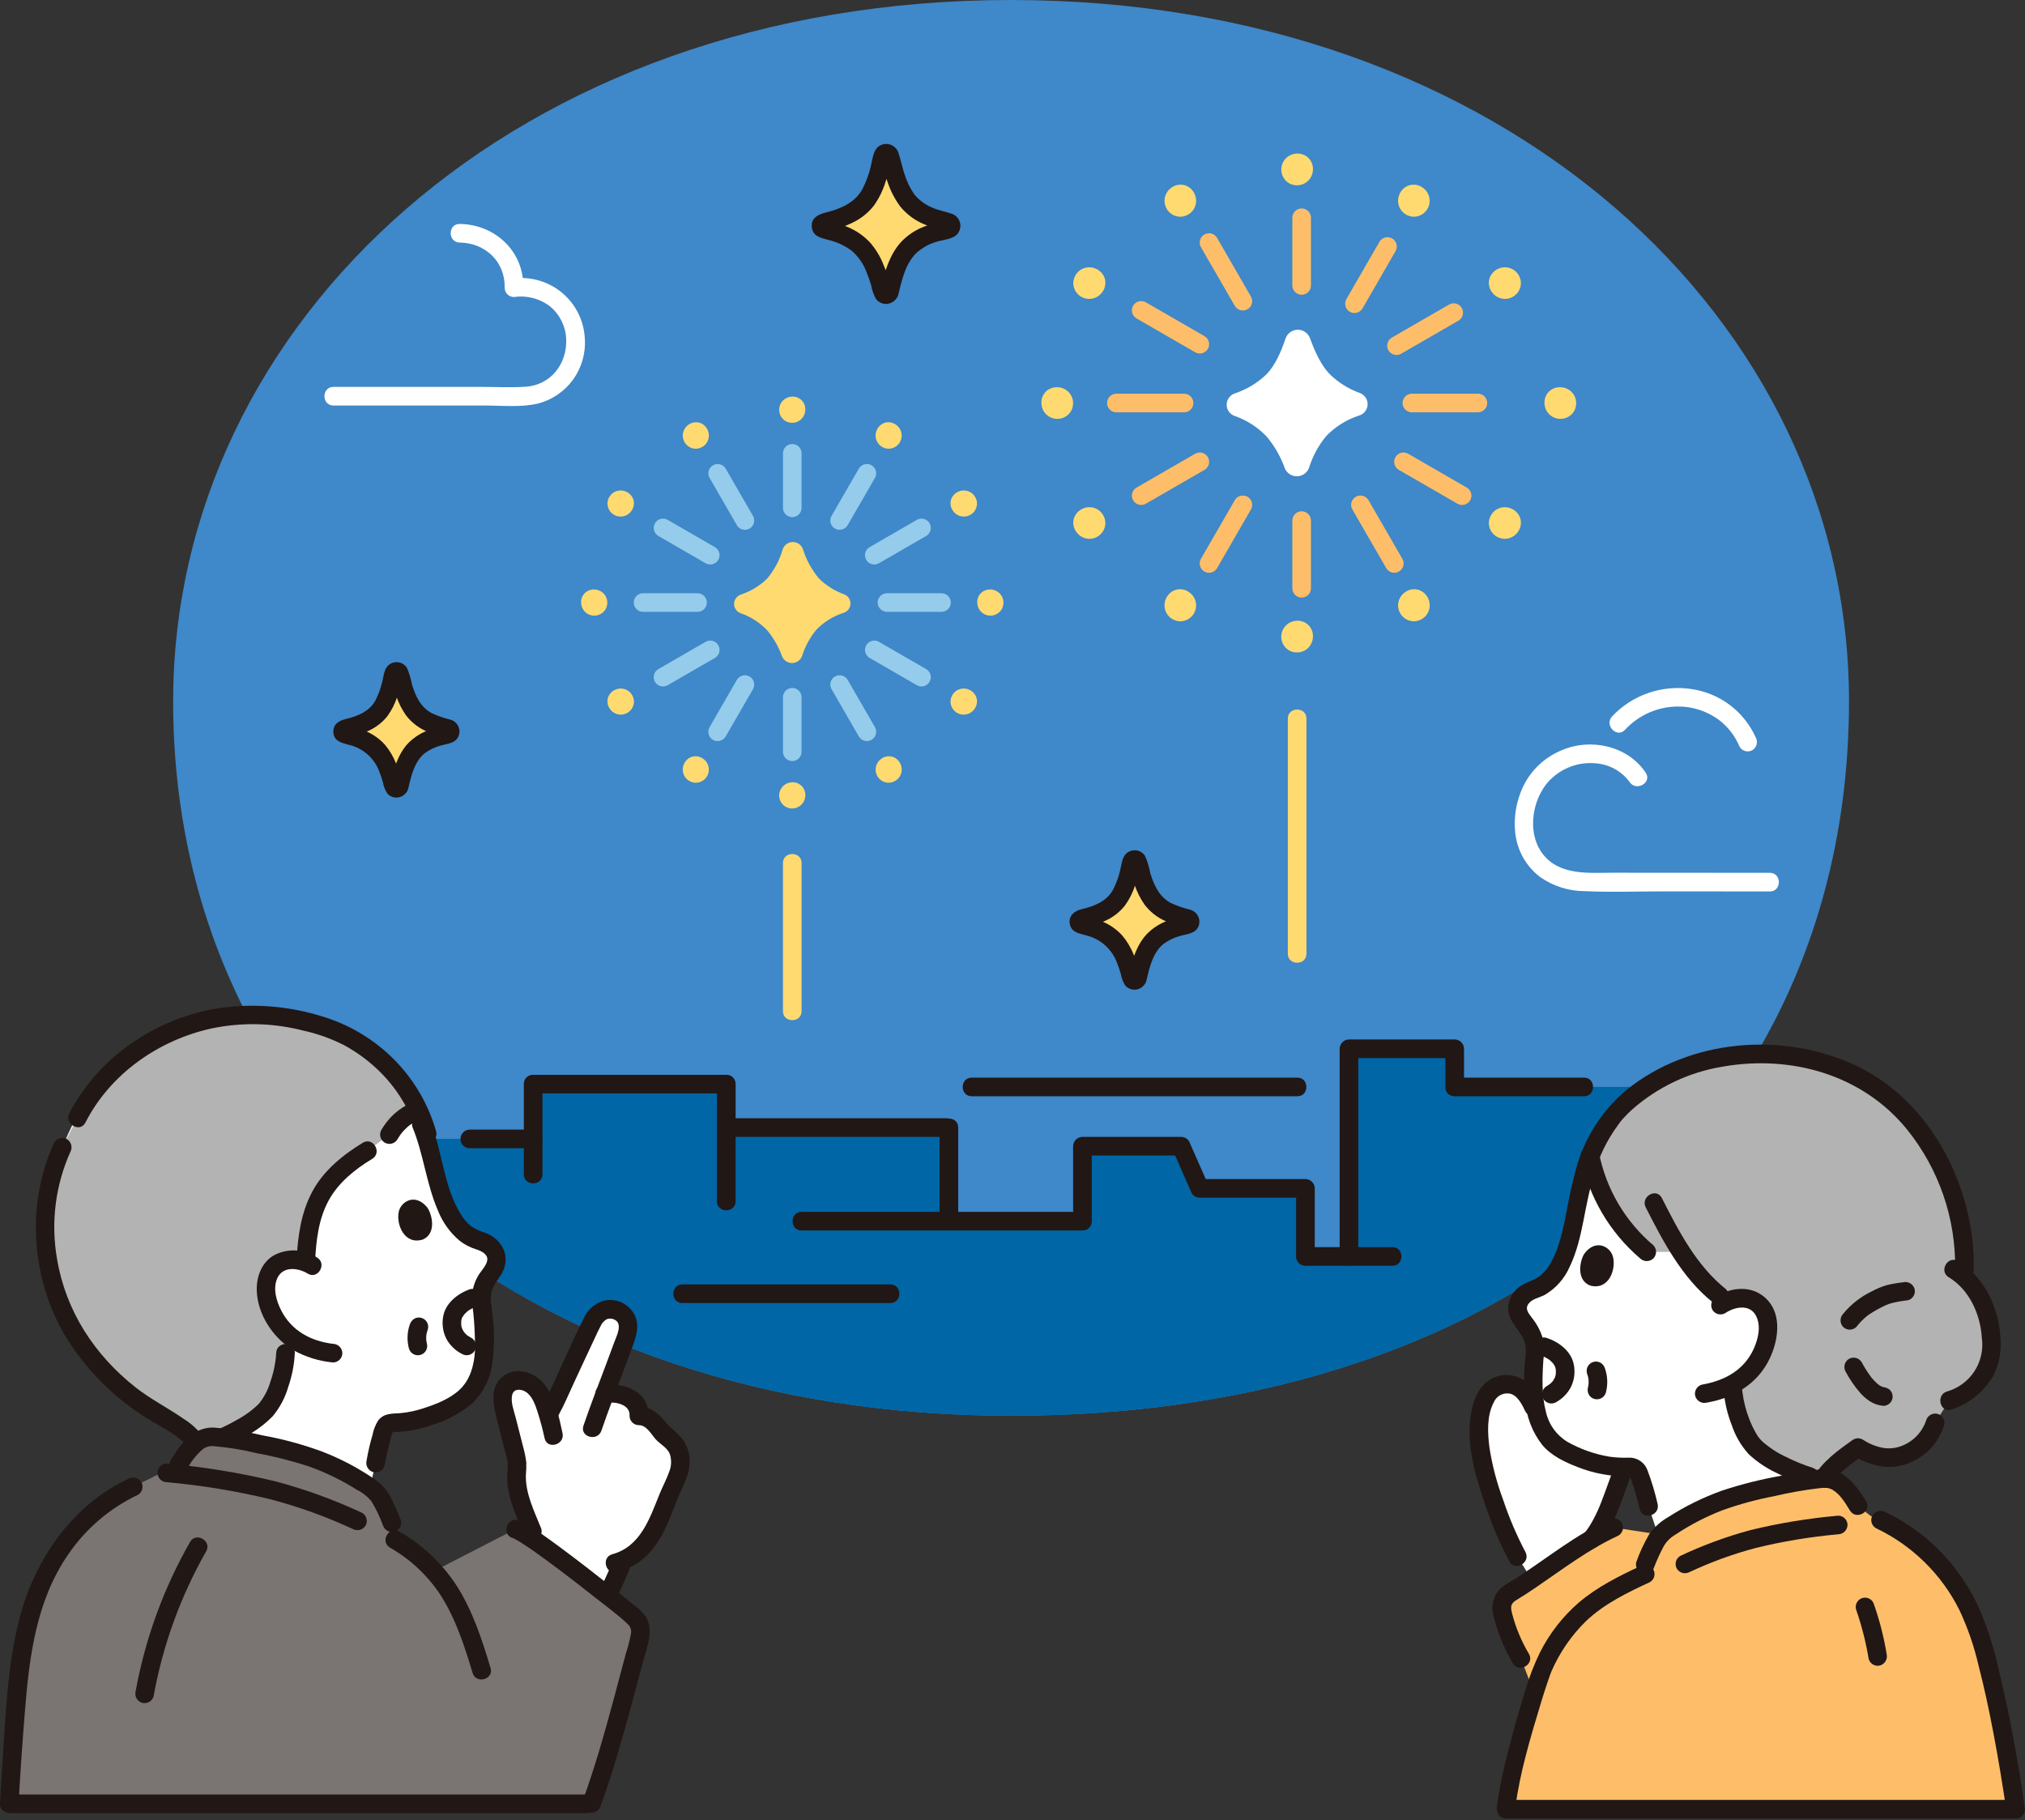 <svg width="435" height="391" viewBox="0 0 435 391" fill="none" xmlns="http://www.w3.org/2000/svg">
<rect x="0" y="0" width="435" height="391" fill="#333333" stroke="none"/>
<g clip-path="url(#clip0_523_987)">
<path d="M217.188 0C110.759 0 37.194 69.421 37.194 150.655C37.194 241.544 112.341 304.136 217.194 304.136C326.094 304.136 397.194 240.96 397.194 150.655C397.194 68.868 323.242 0 217.188 0Z" fill="#3F88C9"/>
<path d="M262.754 300.137C247.719 302.848 232.47 304.187 217.194 304.137C154.687 304.137 102.742 281.889 70.976 244.666H114.528V232.894H156.017V242.165H203.837V262.338H232.522V246.229H253.727L257.717 255.291H280.429V269.912H280.666H288.777C288.777 269.912 289.136 269.912 289.777 269.912V225.3H312.494V233.5H372.794C349.86 267.368 311.752 291.131 262.754 300.137Z" fill="#0066A5"/>
<path d="M191.057 62.738C191.019 62.898 190.93 63.04 190.802 63.142C190.674 63.245 190.516 63.302 190.352 63.304C190.188 63.306 190.029 63.253 189.898 63.154C189.768 63.055 189.675 62.914 189.634 62.756C188.834 59.656 187.581 55.949 185.684 53.741C183.37 51.046 180.026 49.903 176.927 49.241C176.763 49.205 176.617 49.115 176.512 48.984C176.408 48.854 176.351 48.692 176.351 48.525C176.351 48.358 176.408 48.196 176.512 48.066C176.617 47.935 176.763 47.845 176.927 47.809C179.996 47.159 183.38 46.009 185.627 43.585C187.769 41.274 188.978 36.622 189.655 33.465C189.69 33.303 189.779 33.157 189.908 33.052C190.037 32.947 190.198 32.889 190.364 32.887C190.53 32.885 190.692 32.939 190.823 33.042C190.954 33.144 191.047 33.287 191.086 33.449C191.839 36.605 193.186 41.269 195.327 43.585C197.555 45.985 200.775 47.136 203.75 47.785C203.913 47.821 204.06 47.912 204.164 48.044C204.269 48.175 204.325 48.338 204.324 48.505C204.323 48.673 204.264 48.835 204.157 48.965C204.051 49.094 203.903 49.184 203.739 49.217C200.562 49.854 197.079 50.945 194.766 53.638C192.876 55.846 191.786 59.609 191.057 62.738Z" fill="#FFDA71"/>
<path d="M189.128 62.206L189.028 62.452L189.543 61.569L189.824 61.376H190.887C191.441 62.015 191.6 62.046 191.364 61.469C191.293 61.211 191.22 60.954 191.145 60.697C191.029 60.304 190.907 59.912 190.781 59.523C190.47 58.57 190.114 57.635 189.72 56.713C189.033 54.995 188.056 53.408 186.83 52.022C185.537 50.665 183.983 49.584 182.262 48.843C180.624 48.117 178.882 47.852 177.234 47.221L178.116 47.735V49.306L177.234 49.821C178.142 49.476 179.151 49.349 180.082 49.054C181.129 48.724 182.15 48.316 183.137 47.835C184.949 46.975 186.534 45.701 187.763 44.115C188.819 42.608 189.637 40.947 190.188 39.191C190.801 37.426 191 35.459 191.688 33.742L191.174 34.624L190.898 34.81H189.835C189.289 34.131 189.115 34.062 189.313 34.605C189.368 34.826 189.424 35.046 189.482 35.265C189.602 35.732 189.73 36.195 189.865 36.655C190.113 37.506 190.384 38.355 190.692 39.181C191.31 41.019 192.208 42.751 193.354 44.316C194.582 45.837 196.138 47.063 197.905 47.901C199.705 48.782 201.615 49.091 203.45 49.801L202.567 49.287L202.558 47.718L203.44 47.203C201.681 47.849 199.84 48.091 198.095 48.853C196.407 49.562 194.883 50.61 193.616 51.93C191.04 54.704 189.973 58.61 189.125 62.204C188.535 64.704 192.391 65.776 192.983 63.267C193.722 60.132 194.534 56.483 196.995 54.211C198.174 53.189 199.555 52.427 201.049 51.975C202.501 51.493 204.704 51.458 205.716 50.204C205.983 49.865 206.167 49.468 206.251 49.044C206.336 48.621 206.319 48.184 206.202 47.768C206.085 47.352 205.871 46.971 205.578 46.654C205.285 46.337 204.921 46.093 204.516 45.944C203.058 45.417 201.516 45.199 200.1 44.529C198.641 43.907 197.358 42.935 196.365 41.699C195.464 40.378 194.768 38.929 194.3 37.4C193.8 35.929 193.518 34.386 193.025 32.918C192.901 32.49 192.675 32.098 192.367 31.776C192.058 31.453 191.677 31.211 191.254 31.068C190.832 30.925 190.381 30.886 189.941 30.955C189.5 31.024 189.083 31.199 188.725 31.464C187.476 32.424 187.4 34.543 187.007 35.964C186.61 37.546 186.04 39.08 185.307 40.537C183.723 43.507 180.653 44.837 177.519 45.621C175.819 46.046 174.119 46.797 174.399 48.892C174.662 50.844 176.443 51.126 178.025 51.561C179.82 51.992 181.509 52.785 182.987 53.892C184.414 55.138 185.505 56.722 186.16 58.5C186.544 59.441 186.88 60.4 187.168 61.375C187.343 62.37 187.681 63.329 188.168 64.214C188.475 64.625 188.894 64.939 189.374 65.121C189.854 65.302 190.376 65.343 190.879 65.238C191.37 65.123 191.823 64.881 192.192 64.537C192.56 64.192 192.832 63.756 192.979 63.273C193.116 62.761 193.046 62.216 192.784 61.755C192.522 61.295 192.089 60.956 191.579 60.813C191.069 60.688 190.532 60.763 190.076 61.022C189.62 61.281 189.281 61.705 189.128 62.206Z" fill="#211715"/>
<path d="M85.767 168.891C85.741 169.026 85.669 169.149 85.563 169.237C85.457 169.326 85.324 169.375 85.186 169.377C85.048 169.379 84.913 169.333 84.805 169.247C84.697 169.161 84.622 169.041 84.592 168.906C83.927 166.344 82.892 163.283 81.329 161.459C79.417 159.234 76.655 158.289 74.095 157.739C73.96 157.71 73.839 157.635 73.752 157.528C73.665 157.42 73.617 157.286 73.617 157.147C73.617 157.009 73.665 156.875 73.752 156.767C73.839 156.66 73.96 156.585 74.095 156.556C76.63 156.019 79.425 155.072 81.284 153.067C83.053 151.158 84.052 147.315 84.611 144.708C84.64 144.574 84.713 144.453 84.82 144.366C84.926 144.279 85.059 144.23 85.197 144.229C85.334 144.227 85.468 144.272 85.576 144.357C85.685 144.441 85.761 144.56 85.793 144.694C86.415 147.301 87.524 151.154 89.293 153.067C91.209 154.9 93.634 156.111 96.251 156.54C96.391 156.565 96.517 156.638 96.607 156.747C96.698 156.856 96.747 156.994 96.746 157.135C96.745 157.277 96.694 157.414 96.602 157.521C96.509 157.629 96.382 157.7 96.242 157.723C93.617 158.249 90.742 159.15 88.83 161.375C87.269 163.2 86.369 166.306 85.767 168.891Z" fill="#FFDA71"/>
<path d="M84.04 167.882L84.085 167.857L84.967 167.342L85.401 167.35L86.283 167.865C86.677 168.209 86.283 167.503 86.228 167.303C86.121 166.934 86.01 166.567 85.891 166.203C85.651 165.463 85.378 164.737 85.078 164.019C84.514 162.579 83.726 161.238 82.743 160.046C81.692 158.86 80.405 157.907 78.965 157.246C78.301 156.933 77.618 156.659 76.922 156.427C76.571 156.31 76.222 156.205 75.86 156.109C75.66 156.056 74.76 155.66 75.121 156.056L75.635 156.939V157.36L75.12 158.242C74.751 158.642 75.654 158.249 75.852 158.196C76.268 158.086 76.681 157.966 77.088 157.829C77.839 157.576 78.573 157.277 79.288 156.935C80.827 156.221 82.178 155.156 83.232 153.826C84.142 152.563 84.849 151.164 85.326 149.682C85.585 148.953 85.808 148.211 86.007 147.463C86.095 147.134 86.178 146.803 86.258 146.471C86.321 146.209 86.731 145.322 86.29 145.735L85.407 146.25L84.982 146.242L84.099 145.728C83.673 145.348 84.056 146.022 84.129 146.298C84.229 146.684 84.335 147.068 84.446 147.451C84.646 148.143 84.869 148.829 85.118 149.505C85.608 150.969 86.303 152.355 87.183 153.623C88.202 154.968 89.515 156.062 91.021 156.823C91.736 157.187 92.475 157.503 93.232 157.769C93.584 157.894 93.941 158.007 94.3 158.11C94.5 158.167 95.574 158.61 95.226 158.227L94.712 157.344L94.707 156.925L95.221 156.042L95.063 156.21L95.946 155.695C94.584 156.265 93.046 156.423 91.666 157.01C90.162 157.612 88.8 158.52 87.666 159.677C85.466 162.02 84.549 165.309 83.828 168.358C83.237 170.858 87.093 171.93 87.686 169.422C88.305 166.8 88.986 163.655 91.176 161.863C92.221 161.067 93.414 160.487 94.686 160.156C96.086 159.743 97.759 159.725 98.459 158.227C98.615 157.882 98.695 157.508 98.694 157.129C98.692 156.75 98.609 156.376 98.449 156.033C98.289 155.689 98.057 155.385 97.769 155.139C97.48 154.894 97.142 154.714 96.778 154.611C95.377 154.269 94.012 153.793 92.702 153.191C90.302 151.853 89.297 149.591 88.502 147.066C88.277 145.823 87.908 144.61 87.402 143.453C87.185 143.119 86.896 142.839 86.556 142.632C86.216 142.426 85.834 142.299 85.438 142.262C85.042 142.224 84.643 142.276 84.27 142.414C83.897 142.552 83.56 142.773 83.285 143.06C82.431 143.974 82.37 145.578 82.049 146.736C81.722 148.055 81.24 149.33 80.614 150.536C79.309 152.884 76.738 153.875 74.248 154.474C72.819 154.818 71.548 155.569 71.614 157.262C71.691 159.241 73.414 159.583 74.959 160.015C76.446 160.356 77.823 161.064 78.966 162.075C80.108 163.086 80.979 164.367 81.499 165.801C81.783 166.522 82.026 167.261 82.248 168.001C82.387 168.917 82.737 169.787 83.27 170.545C83.56 170.845 83.917 171.07 84.312 171.204C84.707 171.337 85.129 171.373 85.541 171.31C85.953 171.247 86.344 171.086 86.681 170.841C87.018 170.595 87.292 170.273 87.479 169.9C87.731 169.438 87.796 168.898 87.663 168.389C87.529 167.881 87.207 167.442 86.761 167.164C86.303 166.905 85.763 166.835 85.254 166.969C84.746 167.103 84.31 167.431 84.04 167.882Z" fill="#211715"/>
<path d="M244.328 210.153C244.296 210.29 244.22 210.412 244.111 210.5C244.002 210.587 243.866 210.636 243.726 210.638C243.586 210.64 243.449 210.595 243.338 210.51C243.226 210.425 243.147 210.305 243.112 210.169C242.425 207.519 241.358 204.353 239.737 202.469C237.76 200.169 234.903 199.19 232.255 198.621C232.115 198.59 231.99 198.513 231.901 198.402C231.811 198.291 231.763 198.152 231.763 198.01C231.763 197.867 231.811 197.728 231.901 197.617C231.99 197.506 232.115 197.429 232.255 197.398C234.877 196.842 237.768 195.863 239.69 193.789C241.521 191.814 242.554 187.839 243.132 185.143C243.161 185.004 243.237 184.878 243.347 184.788C243.457 184.698 243.594 184.647 243.737 184.646C243.879 184.644 244.018 184.691 244.13 184.778C244.242 184.866 244.321 184.989 244.354 185.128C244.998 187.828 246.145 191.81 247.978 193.789C249.96 195.686 252.47 196.938 255.178 197.381C255.317 197.412 255.442 197.49 255.531 197.603C255.62 197.715 255.668 197.854 255.667 197.997C255.666 198.14 255.616 198.279 255.525 198.389C255.434 198.5 255.308 198.576 255.168 198.605C252.453 199.149 249.478 200.081 247.502 202.382C245.882 204.265 244.951 207.48 244.328 210.153Z" fill="#FFDA71"/>
<path d="M242.6 209.144L242.635 209.132L243.518 208.618L243.93 208.626L244.812 209.14C245.175 209.458 244.788 208.705 244.737 208.529C244.627 208.147 244.512 207.768 244.389 207.39C244.14 206.625 243.86 205.873 243.548 205.132C242.949 203.591 242.094 202.162 241.019 200.906C239.959 199.752 238.68 198.82 237.256 198.167C236.541 197.831 235.806 197.538 235.056 197.291C234.709 197.178 234.356 197.076 234.005 196.982C233.817 196.932 232.922 196.549 233.266 196.924L233.78 197.807V198.207L233.266 199.089C232.93 199.452 233.877 199.071 234.053 199.024C234.483 198.91 234.91 198.786 235.331 198.644C236.103 198.385 236.859 198.079 237.594 197.727C239.179 196.992 240.569 195.896 241.655 194.527C242.591 193.228 243.318 191.79 243.809 190.265C244.076 189.51 244.309 188.743 244.509 187.965C244.6 187.625 244.686 187.282 244.768 186.939C244.825 186.705 245.231 185.762 244.819 186.148L243.936 186.662L243.536 186.654L242.653 186.14C242.253 185.783 242.636 186.512 242.701 186.761C242.801 187.161 242.914 187.561 243.03 187.953C243.239 188.668 243.467 189.378 243.73 190.077C244.234 191.585 244.951 193.014 245.859 194.32C246.907 195.702 248.256 196.827 249.804 197.609C250.538 197.982 251.296 198.307 252.074 198.58C252.438 198.71 252.808 198.826 253.174 198.933C253.35 198.984 254.474 199.409 254.162 199.071L253.648 198.189V197.789L254.162 196.907L253.999 197.08L254.881 196.566C253.475 197.154 251.891 197.316 250.462 197.922C248.916 198.542 247.517 199.477 246.352 200.666C244.087 203.08 243.143 206.473 242.4 209.616C241.808 212.116 245.664 213.187 246.257 210.679C246.912 207.908 247.638 204.537 250.032 202.706C251.092 201.944 252.282 201.381 253.545 201.047C255.032 200.608 256.919 200.583 257.505 198.853C257.619 198.511 257.663 198.15 257.634 197.791C257.604 197.431 257.502 197.082 257.334 196.763C257.166 196.445 256.935 196.163 256.655 195.937C256.375 195.71 256.051 195.542 255.705 195.444C254.25 195.088 252.833 194.594 251.473 193.969C248.981 192.581 247.922 190.211 247.1 187.592C246.867 186.313 246.488 185.065 245.971 183.872C245.753 183.535 245.461 183.252 245.118 183.044C244.776 182.836 244.39 182.709 243.991 182.671C243.591 182.633 243.189 182.686 242.813 182.826C242.437 182.966 242.098 183.189 241.821 183.479C240.953 184.408 240.891 186.058 240.56 187.25C240.218 188.618 239.717 189.941 239.068 191.193C237.683 193.693 234.912 194.723 232.262 195.34C230.696 195.705 229.404 196.888 229.84 198.647C230.276 200.406 232.005 200.547 233.465 200.979C234.957 201.359 236.333 202.101 237.471 203.139C238.609 204.177 239.474 205.479 239.99 206.93C240.29 207.675 240.536 208.44 240.766 209.209C240.917 210.055 241.216 210.867 241.649 211.609C241.921 211.956 242.277 212.229 242.684 212.401C243.09 212.573 243.533 212.64 243.972 212.595C244.412 212.55 244.832 212.395 245.195 212.144C245.558 211.893 245.852 211.554 246.049 211.159C246.301 210.697 246.367 210.157 246.233 209.648C246.1 209.139 245.777 208.701 245.331 208.422C244.872 208.16 244.328 208.089 243.817 208.224C243.307 208.359 242.869 208.69 242.6 209.144Z" fill="#211715"/>
<path d="M168.19 185.394V217.222C168.19 219.796 172.19 219.8 172.19 217.222V185.394C172.19 182.82 168.19 182.816 168.19 185.394Z" fill="#FFDA71"/>
<path d="M168.19 149.783V161.5C168.19 162.03 168.401 162.539 168.776 162.914C169.151 163.289 169.66 163.5 170.19 163.5C170.721 163.5 171.23 163.289 171.605 162.914C171.98 162.539 172.19 162.03 172.19 161.5V149.783C172.19 149.253 171.98 148.744 171.605 148.369C171.23 147.994 170.721 147.783 170.19 147.783C169.66 147.783 169.151 147.994 168.776 148.369C168.401 148.744 168.19 149.253 168.19 149.783Z" fill="#95CBEB"/>
<path d="M168.19 97.38V109.093C168.19 109.623 168.401 110.132 168.776 110.507C169.151 110.882 169.66 111.093 170.19 111.093C170.721 111.093 171.23 110.882 171.605 110.507C171.98 110.132 172.19 109.623 172.19 109.093V97.38C172.19 96.85 171.98 96.341 171.605 95.966C171.23 95.591 170.721 95.38 170.19 95.38C169.66 95.38 169.151 95.591 168.776 95.966C168.401 96.341 168.19 96.85 168.19 97.38Z" fill="#95CBEB"/>
<path d="M149.845 127.438H138.131C137.6 127.438 137.092 127.649 136.717 128.024C136.342 128.399 136.131 128.908 136.131 129.438C136.131 129.968 136.342 130.477 136.717 130.852C137.092 131.227 137.6 131.438 138.131 131.438H149.845C150.375 131.438 150.884 131.227 151.259 130.852C151.634 130.477 151.845 129.968 151.845 129.438C151.845 128.908 151.634 128.399 151.259 128.024C150.884 127.649 150.375 127.438 149.845 127.438Z" fill="#95CBEB"/>
<path d="M202.248 127.438H190.534C190.004 127.438 189.495 127.649 189.12 128.024C188.745 128.399 188.534 128.908 188.534 129.438C188.534 129.968 188.745 130.477 189.12 130.852C189.495 131.227 190.004 131.438 190.534 131.438H202.248C202.779 131.438 203.287 131.227 203.662 130.852C204.037 130.477 204.248 129.968 204.248 129.438C204.248 128.908 204.037 128.399 203.662 128.024C203.287 127.649 202.779 127.438 202.248 127.438Z" fill="#95CBEB"/>
<path d="M178.635 148.067L184.492 158.211C184.759 158.669 185.198 159.002 185.711 159.137C186.225 159.271 186.77 159.196 187.228 158.929C187.686 158.661 188.019 158.222 188.154 157.709C188.288 157.196 188.213 156.65 187.946 156.192L182.089 146.048C181.821 145.59 181.382 145.257 180.869 145.123C180.356 144.988 179.81 145.063 179.352 145.331C178.894 145.598 178.561 146.037 178.427 146.55C178.292 147.063 178.367 147.609 178.635 148.067Z" fill="#95CBEB"/>
<path d="M152.434 102.684L158.29 112.828C158.558 113.286 158.997 113.619 159.51 113.754C160.023 113.888 160.569 113.813 161.027 113.546C161.485 113.278 161.818 112.839 161.952 112.326C162.087 111.813 162.012 111.267 161.744 110.809L155.887 100.665C155.618 100.21 155.18 99.88 154.668 99.748C154.156 99.615 153.613 99.69 153.156 99.957C152.7 100.224 152.368 100.66 152.233 101.171C152.097 101.682 152.17 102.226 152.434 102.684Z" fill="#95CBEB"/>
<path d="M151.561 137.883L141.417 143.74C141.19 143.873 140.991 144.049 140.833 144.258C140.674 144.467 140.558 144.706 140.491 144.96C140.425 145.214 140.409 145.479 140.444 145.739C140.48 145.999 140.567 146.25 140.699 146.477C140.832 146.703 141.008 146.902 141.217 147.061C141.426 147.219 141.665 147.335 141.919 147.402C142.173 147.469 142.438 147.485 142.698 147.449C142.958 147.413 143.209 147.327 143.436 147.194L153.58 141.337C153.806 141.204 154.005 141.029 154.164 140.819C154.323 140.61 154.439 140.371 154.505 140.117C154.572 139.863 154.588 139.599 154.552 139.338C154.516 139.078 154.43 138.827 154.297 138.601C154.165 138.374 153.989 138.175 153.779 138.016C153.57 137.858 153.332 137.742 153.078 137.675C152.564 137.54 152.019 137.615 151.561 137.883Z" fill="#95CBEB"/>
<path d="M196.943 111.682L186.8 117.539C186.341 117.807 186.009 118.245 185.874 118.759C185.739 119.272 185.814 119.817 186.082 120.275C186.35 120.734 186.788 121.066 187.302 121.201C187.815 121.336 188.36 121.261 188.819 120.993L198.963 115.136C199.189 115.003 199.388 114.827 199.547 114.618C199.705 114.409 199.821 114.17 199.888 113.916C199.955 113.662 199.971 113.397 199.935 113.137C199.899 112.877 199.813 112.626 199.68 112.399C199.547 112.173 199.371 111.974 199.162 111.815C198.953 111.657 198.714 111.541 198.46 111.474C198.206 111.407 197.942 111.391 197.681 111.427C197.421 111.463 197.17 111.549 196.944 111.682H196.943Z" fill="#95CBEB"/>
<path d="M158.29 146.048L152.434 156.192C152.3 156.419 152.212 156.67 152.175 156.931C152.138 157.192 152.153 157.457 152.219 157.712C152.285 157.968 152.401 158.207 152.56 158.417C152.719 158.627 152.918 158.804 153.146 158.937C153.373 159.07 153.625 159.157 153.886 159.192C154.147 159.228 154.413 159.211 154.667 159.144C154.922 159.076 155.161 158.959 155.37 158.799C155.58 158.639 155.755 158.439 155.887 158.211L161.744 148.067C162.012 147.609 162.087 147.063 161.952 146.55C161.817 146.037 161.485 145.598 161.027 145.331C160.568 145.063 160.023 144.988 159.51 145.123C158.996 145.257 158.558 145.59 158.29 146.048Z" fill="#95CBEB"/>
<path d="M184.492 100.665L178.635 110.809C178.502 111.036 178.416 111.286 178.38 111.547C178.344 111.807 178.36 112.072 178.427 112.326C178.561 112.839 178.894 113.278 179.352 113.545C179.81 113.813 180.356 113.888 180.869 113.753C181.382 113.619 181.821 113.286 182.089 112.828L187.946 102.684C188.213 102.226 188.288 101.68 188.154 101.167C188.019 100.654 187.686 100.215 187.228 99.948C186.77 99.68 186.225 99.605 185.711 99.74C185.198 99.874 184.759 100.207 184.492 100.665Z" fill="#95CBEB"/>
<path d="M186.8 141.337L196.944 147.194C197.402 147.462 197.947 147.537 198.46 147.402C198.714 147.335 198.953 147.219 199.162 147.061C199.371 146.902 199.547 146.703 199.68 146.477C199.813 146.25 199.899 145.999 199.935 145.739C199.971 145.479 199.955 145.214 199.888 144.96C199.821 144.706 199.705 144.467 199.547 144.258C199.388 144.049 199.189 143.873 198.963 143.74L188.819 137.883C188.36 137.615 187.815 137.54 187.302 137.675C186.788 137.81 186.35 138.142 186.082 138.601C185.814 139.059 185.739 139.604 185.874 140.117C186.009 140.631 186.341 141.069 186.8 141.337Z" fill="#95CBEB"/>
<path d="M141.417 115.136L151.561 120.993C151.787 121.126 152.038 121.212 152.298 121.248C152.559 121.284 152.823 121.268 153.078 121.201C153.332 121.134 153.57 121.018 153.779 120.86C153.989 120.701 154.165 120.502 154.297 120.275C154.43 120.049 154.516 119.798 154.552 119.538C154.588 119.277 154.572 119.013 154.505 118.759C154.439 118.505 154.323 118.266 154.164 118.057C154.005 117.847 153.806 117.672 153.58 117.539L143.436 111.682C143.209 111.549 142.958 111.463 142.698 111.427C142.438 111.391 142.173 111.407 141.919 111.474C141.665 111.541 141.426 111.657 141.217 111.815C141.008 111.974 140.832 112.173 140.699 112.399C140.567 112.626 140.48 112.877 140.444 113.137C140.409 113.397 140.425 113.662 140.491 113.916C140.558 114.17 140.674 114.409 140.833 114.618C140.991 114.827 141.19 115.003 141.417 115.136Z" fill="#95CBEB"/>
<path d="M172.977 171.135C173.023 170.753 172.992 170.366 172.884 169.997C172.776 169.628 172.594 169.285 172.35 168.988C172.067 168.663 171.711 168.409 171.311 168.248C170.912 168.086 170.48 168.022 170.05 168.059C169.443 168.091 168.863 168.318 168.395 168.707C167.927 169.095 167.597 169.623 167.453 170.213C167.309 170.804 167.359 171.425 167.595 171.985C167.832 172.545 168.242 173.014 168.766 173.322C169.136 173.522 169.544 173.641 169.963 173.67C170.383 173.699 170.804 173.637 171.197 173.489C171.681 173.297 172.103 172.977 172.417 172.561C172.731 172.146 172.925 171.653 172.977 171.135Z" fill="#FFDA71"/>
<path d="M172.977 88.284C173.023 87.902 172.992 87.515 172.884 87.146C172.776 86.777 172.594 86.434 172.35 86.137C172.067 85.812 171.711 85.558 171.311 85.397C170.912 85.235 170.48 85.171 170.05 85.208C169.443 85.24 168.863 85.468 168.395 85.856C167.927 86.244 167.597 86.772 167.453 87.362C167.309 87.953 167.359 88.574 167.595 89.134C167.832 89.694 168.242 90.163 168.766 90.471C169.136 90.672 169.544 90.79 169.963 90.819C170.383 90.848 170.804 90.786 171.197 90.638C171.681 90.446 172.103 90.126 172.417 89.71C172.731 89.295 172.925 88.802 172.977 88.284Z" fill="#FFDA71"/>
<path d="M213.009 126.65C212.627 126.604 212.24 126.636 211.871 126.744C211.502 126.852 211.159 127.034 210.862 127.278C210.537 127.561 210.283 127.917 210.122 128.317C209.96 128.716 209.896 129.149 209.933 129.578C209.966 130.185 210.193 130.765 210.581 131.233C210.969 131.701 211.497 132.031 212.088 132.175C212.678 132.319 213.299 132.269 213.859 132.033C214.419 131.796 214.888 131.386 215.196 130.862C215.397 130.492 215.516 130.084 215.544 129.664C215.573 129.245 215.511 128.824 215.363 128.43C215.172 127.946 214.851 127.524 214.436 127.21C214.021 126.896 213.527 126.702 213.009 126.65Z" fill="#FFDA71"/>
<path d="M127.913 126.65C127.531 126.604 127.144 126.636 126.775 126.744C126.406 126.852 126.062 127.034 125.766 127.278C125.44 127.561 125.187 127.917 125.025 128.317C124.864 128.716 124.799 129.149 124.837 129.578C124.869 130.185 125.096 130.765 125.484 131.233C125.872 131.701 126.401 132.031 126.991 132.175C127.581 132.319 128.203 132.27 128.763 132.033C129.322 131.796 129.791 131.386 130.1 130.862C130.3 130.492 130.419 130.084 130.447 129.664C130.476 129.245 130.415 128.824 130.267 128.43C130.075 127.946 129.754 127.524 129.339 127.21C128.924 126.896 128.43 126.703 127.913 126.65Z" fill="#FFDA71"/>
<path d="M193.452 164.154C193.301 163.8 193.08 163.481 192.802 163.216C192.524 162.95 192.195 162.744 191.835 162.609C191.427 162.469 190.992 162.427 190.565 162.488C190.138 162.548 189.732 162.708 189.379 162.955C188.869 163.286 188.48 163.773 188.269 164.343C188.058 164.913 188.036 165.536 188.206 166.119C188.377 166.703 188.73 167.216 189.215 167.582C189.7 167.949 190.29 168.15 190.898 168.155C191.318 168.144 191.731 168.042 192.109 167.857C192.487 167.672 192.821 167.408 193.088 167.083C193.411 166.675 193.616 166.186 193.68 165.669C193.744 165.153 193.665 164.629 193.452 164.154Z" fill="#FFDA71"/>
<path d="M152.027 92.4C151.876 92.046 151.654 91.727 151.377 91.462C151.099 91.196 150.77 90.99 150.41 90.855C150.002 90.715 149.567 90.673 149.14 90.734C148.713 90.794 148.306 90.954 147.953 91.201C147.443 91.532 147.054 92.019 146.843 92.589C146.632 93.159 146.61 93.782 146.781 94.366C146.951 94.949 147.305 95.462 147.79 95.829C148.275 96.195 148.865 96.396 149.473 96.401C149.893 96.39 150.306 96.288 150.684 96.103C151.062 95.918 151.395 95.654 151.662 95.329C151.985 94.921 152.191 94.432 152.255 93.916C152.319 93.399 152.24 92.875 152.027 92.4Z" fill="#FFDA71"/>
<path d="M205.878 105.614C205.525 105.765 205.205 105.986 204.94 106.264C204.674 106.542 204.468 106.871 204.333 107.231C204.193 107.639 204.151 108.074 204.211 108.501C204.271 108.928 204.432 109.335 204.679 109.688C205.011 110.198 205.497 110.587 206.068 110.798C206.638 111.009 207.26 111.031 207.844 110.86C208.427 110.69 208.94 110.336 209.307 109.851C209.673 109.366 209.874 108.776 209.879 108.168C209.868 107.748 209.767 107.335 209.582 106.957C209.397 106.579 209.133 106.246 208.808 105.979C208.4 105.655 207.911 105.45 207.394 105.386C206.877 105.321 206.353 105.4 205.878 105.614Z" fill="#FFDA71"/>
<path d="M132.183 148.162C131.83 148.313 131.51 148.534 131.245 148.812C130.979 149.09 130.772 149.419 130.637 149.779C130.497 150.187 130.456 150.622 130.516 151.049C130.576 151.476 130.736 151.883 130.983 152.236C131.315 152.745 131.802 153.135 132.372 153.346C132.942 153.557 133.565 153.579 134.148 153.408C134.732 153.238 135.245 152.884 135.611 152.399C135.978 151.914 136.178 151.324 136.183 150.716C136.172 150.296 136.071 149.882 135.886 149.505C135.701 149.127 135.437 148.794 135.111 148.527C134.704 148.204 134.215 147.998 133.699 147.934C133.182 147.87 132.658 147.949 132.183 148.162Z" fill="#FFDA71"/>
<path d="M146.912 164.154C147.063 163.8 147.284 163.481 147.562 163.216C147.84 162.95 148.169 162.744 148.529 162.609C148.937 162.469 149.372 162.427 149.799 162.488C150.226 162.548 150.633 162.708 150.986 162.955C151.495 163.287 151.885 163.773 152.096 164.343C152.307 164.913 152.329 165.536 152.158 166.12C151.988 166.703 151.634 167.216 151.149 167.583C150.664 167.949 150.074 168.15 149.466 168.155C149.046 168.144 148.632 168.042 148.255 167.857C147.877 167.672 147.544 167.408 147.277 167.083C146.953 166.675 146.748 166.186 146.684 165.67C146.62 165.153 146.698 164.629 146.912 164.154Z" fill="#FFDA71"/>
<path d="M188.338 92.4C188.489 92.047 188.71 91.728 188.988 91.462C189.266 91.197 189.594 90.99 189.954 90.855C190.362 90.715 190.797 90.673 191.224 90.734C191.651 90.794 192.058 90.954 192.411 91.201C192.921 91.532 193.31 92.019 193.521 92.589C193.732 93.159 193.754 93.782 193.583 94.366C193.413 94.949 193.059 95.462 192.574 95.829C192.089 96.195 191.499 96.396 190.891 96.401C190.471 96.389 190.058 96.288 189.68 96.103C189.302 95.918 188.969 95.654 188.702 95.329C188.379 94.921 188.174 94.432 188.11 93.915C188.045 93.399 188.124 92.875 188.338 92.4Z" fill="#FFDA71"/>
<path d="M134.486 105.614C134.84 105.765 135.159 105.986 135.425 106.264C135.69 106.542 135.897 106.871 136.031 107.231C136.172 107.639 136.214 108.074 136.154 108.501C136.094 108.928 135.934 109.335 135.686 109.688C135.355 110.197 134.868 110.587 134.298 110.798C133.728 111.009 133.105 111.031 132.522 110.86C131.938 110.69 131.425 110.336 131.058 109.851C130.692 109.366 130.491 108.776 130.486 108.168C130.498 107.748 130.599 107.335 130.784 106.957C130.969 106.579 131.233 106.246 131.558 105.979C131.966 105.656 132.455 105.45 132.971 105.386C133.488 105.322 134.012 105.401 134.486 105.614Z" fill="#FFDA71"/>
<path d="M208.182 148.162C208.535 148.313 208.854 148.534 209.12 148.812C209.386 149.09 209.592 149.419 209.727 149.779C209.867 150.187 209.908 150.622 209.848 151.049C209.788 151.476 209.628 151.883 209.381 152.236C209.049 152.745 208.562 153.135 207.992 153.346C207.422 153.557 206.799 153.579 206.216 153.408C205.632 153.238 205.119 152.884 204.753 152.399C204.386 151.914 204.186 151.324 204.181 150.716C204.192 150.296 204.293 149.882 204.478 149.505C204.663 149.127 204.927 148.794 205.253 148.527C205.66 148.203 206.149 147.998 206.666 147.934C207.183 147.87 207.707 147.948 208.182 148.162Z" fill="#FFDA71"/>
<path d="M172.28 140.977C172.112 141.401 171.822 141.765 171.447 142.024C171.072 142.284 170.629 142.426 170.173 142.434C169.717 142.442 169.269 142.315 168.885 142.069C168.502 141.823 168.199 141.47 168.016 141.052C167.293 139.005 166.213 137.102 164.826 135.431C163.249 133.766 161.298 132.501 159.135 131.741C158.711 131.601 158.343 131.33 158.084 130.967C157.824 130.604 157.686 130.169 157.69 129.723C157.693 129.276 157.838 128.843 158.104 128.485C158.37 128.126 158.742 127.861 159.168 127.728C161.264 127.024 163.176 125.863 164.768 124.328C166.337 122.471 167.49 120.299 168.148 117.958C168.308 117.517 168.599 117.136 168.982 116.864C169.365 116.593 169.821 116.445 170.29 116.44C170.759 116.435 171.219 116.574 171.607 116.837C171.996 117.1 172.295 117.476 172.464 117.913C173.188 120.268 174.384 122.45 175.978 124.328C177.497 125.811 179.318 126.95 181.316 127.668C181.733 127.82 182.091 128.099 182.339 128.467C182.587 128.834 182.713 129.271 182.698 129.714C182.682 130.157 182.527 130.584 182.254 130.934C181.982 131.283 181.605 131.538 181.179 131.66C178.956 132.375 176.945 133.633 175.329 135.319C173.957 136.991 172.922 138.912 172.28 140.977Z" fill="#FFDA71"/>
<path d="M276.644 154.355V204.889C276.644 207.463 280.644 207.467 280.644 204.889V154.355C280.644 151.781 276.644 151.777 276.644 154.355Z" fill="#FFDA71"/>
<path d="M277.614 111.836V126.378C277.614 126.908 277.825 127.417 278.2 127.792C278.575 128.167 279.084 128.378 279.614 128.378C280.145 128.378 280.653 128.167 281.028 127.792C281.404 127.417 281.614 126.908 281.614 126.378V111.836C281.614 111.306 281.404 110.797 281.028 110.422C280.653 110.047 280.145 109.836 279.614 109.836C279.084 109.836 278.575 110.047 278.2 110.422C277.825 110.797 277.614 111.306 277.614 111.836Z" fill="#FEBE69"/>
<path d="M277.614 46.776V61.318C277.614 61.848 277.825 62.357 278.2 62.732C278.575 63.107 279.084 63.318 279.614 63.318C280.145 63.318 280.653 63.107 281.028 62.732C281.404 62.357 281.614 61.848 281.614 61.318V46.776C281.614 46.246 281.404 45.737 281.028 45.362C280.653 44.987 280.145 44.776 279.614 44.776C279.084 44.776 278.575 44.987 278.2 45.362C277.825 45.737 277.614 46.246 277.614 46.776Z" fill="#FEBE69"/>
<path d="M254.356 84.577H239.813C239.283 84.577 238.774 84.788 238.399 85.163C238.024 85.538 237.813 86.047 237.813 86.577C237.813 87.108 238.024 87.616 238.399 87.991C238.774 88.366 239.283 88.577 239.813 88.577H254.356C254.887 88.577 255.396 88.366 255.771 87.991C256.146 87.616 256.356 87.108 256.356 86.577C256.356 86.047 256.146 85.538 255.771 85.163C255.396 84.788 254.887 84.577 254.356 84.577Z" fill="#FEBE69"/>
<path d="M317.475 84.577H303.287C302.757 84.577 302.248 84.788 301.873 85.163C301.498 85.538 301.287 86.047 301.287 86.577C301.287 87.108 301.498 87.616 301.873 87.991C302.248 88.366 302.757 88.577 303.287 88.577H317.475C318.006 88.577 318.514 88.366 318.889 87.991C319.264 87.616 319.475 87.108 319.475 86.577C319.475 86.047 319.264 85.538 318.889 85.163C318.514 84.788 318.006 84.577 317.475 84.577Z" fill="#FEBE69"/>
<path d="M290.517 109.461L297.788 122.055C297.92 122.282 298.096 122.48 298.305 122.639C298.515 122.798 298.753 122.914 299.007 122.98C299.261 123.047 299.526 123.063 299.786 123.027C300.047 122.992 300.297 122.905 300.524 122.772C300.751 122.64 300.949 122.464 301.108 122.255C301.267 122.045 301.383 121.807 301.45 121.553C301.516 121.299 301.532 121.034 301.496 120.774C301.461 120.513 301.374 120.263 301.242 120.036L293.971 107.442C293.838 107.215 293.662 107.017 293.453 106.858C293.244 106.699 293.005 106.583 292.751 106.516C292.497 106.45 292.232 106.434 291.972 106.47C291.712 106.505 291.461 106.592 291.234 106.724C291.007 106.857 290.809 107.033 290.65 107.242C290.491 107.452 290.375 107.69 290.309 107.944C290.242 108.198 290.226 108.463 290.262 108.723C290.297 108.983 290.384 109.234 290.517 109.461Z" fill="#FEBE69"/>
<path d="M257.987 53.118L265.258 65.712C265.391 65.939 265.567 66.137 265.776 66.296C265.985 66.455 266.224 66.571 266.478 66.638C266.732 66.704 266.997 66.72 267.257 66.684C267.517 66.649 267.768 66.562 267.995 66.43C268.222 66.297 268.42 66.121 268.579 65.912C268.738 65.703 268.854 65.464 268.92 65.21C268.987 64.956 269.003 64.691 268.967 64.431C268.931 64.171 268.845 63.92 268.712 63.693L261.441 51.1C261.309 50.873 261.133 50.675 260.923 50.516C260.714 50.357 260.476 50.241 260.222 50.175C259.968 50.108 259.703 50.092 259.443 50.128C259.182 50.163 258.932 50.25 258.705 50.383C258.478 50.515 258.28 50.691 258.121 50.9C257.962 51.11 257.846 51.348 257.779 51.602C257.713 51.856 257.697 52.121 257.732 52.381C257.768 52.642 257.855 52.891 257.987 53.118Z" fill="#FEBE69"/>
<path d="M256.73 97.479L244.136 104.751C243.678 105.019 243.345 105.457 243.211 105.971C243.076 106.484 243.151 107.029 243.419 107.487C243.687 107.946 244.125 108.278 244.639 108.413C245.152 108.548 245.697 108.473 246.155 108.205L258.749 100.933C258.976 100.8 259.175 100.624 259.333 100.415C259.492 100.206 259.608 99.967 259.675 99.713C259.742 99.459 259.757 99.195 259.722 98.934C259.686 98.674 259.599 98.423 259.467 98.197C259.334 97.97 259.158 97.771 258.949 97.612C258.74 97.454 258.501 97.338 258.247 97.271C257.993 97.204 257.728 97.188 257.468 97.224C257.208 97.26 256.957 97.346 256.73 97.479Z" fill="#FEBE69"/>
<path d="M311.263 65.435L298.976 72.529C298.749 72.662 298.551 72.838 298.392 73.048C298.233 73.257 298.118 73.496 298.051 73.75C297.985 74.005 297.969 74.27 298.005 74.53C298.041 74.79 298.128 75.041 298.261 75.268C298.394 75.495 298.57 75.693 298.78 75.852C298.989 76.011 299.228 76.126 299.482 76.193C299.737 76.259 300.002 76.275 300.262 76.239C300.522 76.203 300.773 76.116 301 75.983L313.287 68.889C313.745 68.621 314.078 68.183 314.212 67.669C314.347 67.156 314.272 66.611 314.004 66.153C313.737 65.695 313.298 65.362 312.785 65.227C312.272 65.093 311.726 65.167 311.268 65.435H311.263Z" fill="#FEBE69"/>
<path d="M265.258 107.442L257.987 120.036C257.855 120.263 257.768 120.513 257.732 120.774C257.697 121.034 257.713 121.299 257.779 121.553C257.846 121.807 257.962 122.045 258.121 122.255C258.28 122.464 258.478 122.64 258.705 122.772C258.932 122.905 259.182 122.992 259.443 123.027C259.703 123.063 259.968 123.047 260.222 122.98C260.476 122.914 260.714 122.798 260.923 122.639C261.133 122.48 261.309 122.282 261.441 122.055L268.712 109.461C268.845 109.234 268.931 108.983 268.967 108.723C269.003 108.463 268.987 108.198 268.92 107.944C268.854 107.69 268.738 107.452 268.579 107.242C268.42 107.033 268.222 106.857 267.995 106.724C267.768 106.592 267.517 106.505 267.257 106.47C266.997 106.434 266.732 106.45 266.478 106.516C266.224 106.583 265.985 106.699 265.776 106.858C265.567 107.017 265.391 107.215 265.258 107.442Z" fill="#FEBE69"/>
<path d="M296.333 51.939L289.239 64.226C289.105 64.453 289.016 64.704 288.98 64.965C288.943 65.226 288.958 65.491 289.024 65.746C289.09 66.001 289.206 66.241 289.365 66.451C289.524 66.661 289.723 66.838 289.95 66.971C290.178 67.104 290.429 67.191 290.691 67.226C290.952 67.262 291.217 67.245 291.472 67.178C291.727 67.11 291.966 66.993 292.175 66.833C292.384 66.673 292.56 66.473 292.692 66.245L299.786 53.958C300.05 53.5 300.123 52.956 299.987 52.445C299.852 51.934 299.52 51.498 299.063 51.231C298.607 50.964 298.064 50.889 297.552 51.021C297.04 51.154 296.602 51.484 296.333 51.939Z" fill="#FEBE69"/>
<path d="M300.48 100.933L313.074 108.205C313.532 108.473 314.078 108.548 314.591 108.413C315.104 108.278 315.543 107.946 315.811 107.487C316.078 107.029 316.153 106.484 316.019 105.971C315.884 105.457 315.551 105.019 315.093 104.751L302.5 97.479C302.042 97.211 301.496 97.136 300.983 97.271C300.47 97.406 300.031 97.739 299.764 98.197C299.496 98.654 299.421 99.2 299.556 99.713C299.69 100.227 300.022 100.665 300.48 100.933Z" fill="#FEBE69"/>
<path d="M244.136 68.4L256.73 75.671C256.957 75.804 257.208 75.89 257.468 75.926C257.728 75.962 257.993 75.946 258.247 75.879C258.501 75.812 258.74 75.696 258.949 75.538C259.158 75.379 259.334 75.18 259.467 74.954C259.599 74.727 259.686 74.476 259.722 74.216C259.757 73.956 259.742 73.691 259.675 73.437C259.608 73.183 259.492 72.944 259.333 72.735C259.175 72.526 258.976 72.35 258.749 72.217L246.155 64.95C245.697 64.682 245.152 64.608 244.639 64.742C244.125 64.877 243.687 65.21 243.419 65.668C243.151 66.126 243.076 66.671 243.211 67.184C243.345 67.698 243.678 68.136 244.136 68.404V68.4Z" fill="#FEBE69"/>
<path d="M282.021 137.082C282.077 136.62 282.038 136.151 281.908 135.704C281.777 135.257 281.557 134.842 281.261 134.482C280.918 134.088 280.487 133.781 280.003 133.585C279.518 133.39 278.995 133.312 278.474 133.357C277.739 133.397 277.037 133.672 276.47 134.142C275.904 134.612 275.503 135.252 275.329 135.967C275.155 136.682 275.215 137.434 275.502 138.113C275.788 138.791 276.285 139.358 276.919 139.732C277.367 139.974 277.862 140.118 278.371 140.152C278.879 140.187 279.389 140.112 279.865 139.932C280.451 139.7 280.962 139.312 281.343 138.809C281.723 138.306 281.958 137.709 282.021 137.082Z" fill="#FFDA71"/>
<path d="M282.021 36.728C282.077 36.266 282.038 35.797 281.908 35.35C281.777 34.903 281.557 34.488 281.261 34.128C280.919 33.734 280.487 33.426 280.003 33.23C279.519 33.034 278.995 32.955 278.474 33C277.739 33.039 277.037 33.315 276.47 33.785C275.904 34.255 275.503 34.895 275.329 35.61C275.155 36.325 275.215 37.077 275.502 37.755C275.788 38.434 276.285 39.001 276.919 39.375C277.367 39.617 277.862 39.761 278.371 39.795C278.879 39.83 279.389 39.755 279.865 39.575C280.451 39.343 280.962 38.955 281.342 38.453C281.722 37.951 281.957 37.355 282.021 36.728Z" fill="#FFDA71"/>
<path d="M335.509 83.2C335.047 83.144 334.578 83.183 334.131 83.313C333.684 83.443 333.269 83.663 332.909 83.959C332.515 84.302 332.208 84.733 332.012 85.218C331.817 85.702 331.739 86.226 331.784 86.746C331.824 87.481 332.099 88.184 332.569 88.75C333.039 89.317 333.679 89.717 334.394 89.891C335.109 90.066 335.861 90.005 336.54 89.719C337.218 89.432 337.785 88.935 338.159 88.301C338.401 87.853 338.545 87.358 338.579 86.85C338.614 86.341 338.539 85.832 338.359 85.355C338.127 84.769 337.739 84.258 337.236 83.878C336.734 83.498 336.136 83.263 335.509 83.2Z" fill="#FFDA71"/>
<path d="M227.436 83.2C226.974 83.145 226.505 83.183 226.058 83.314C225.611 83.445 225.195 83.664 224.836 83.96C224.442 84.303 224.135 84.734 223.939 85.219C223.744 85.703 223.665 86.227 223.711 86.747C223.75 87.482 224.025 88.185 224.496 88.751C224.966 89.318 225.606 89.718 226.321 89.892C227.036 90.067 227.788 90.006 228.466 89.72C229.144 89.433 229.712 88.936 230.086 88.302C230.328 87.854 230.472 87.359 230.506 86.851C230.541 86.343 230.465 85.833 230.286 85.356C230.054 84.77 229.665 84.259 229.163 83.879C228.66 83.499 228.063 83.264 227.436 83.2Z" fill="#FFDA71"/>
<path d="M306.821 128.628C306.638 128.2 306.37 127.813 306.034 127.491C305.697 127.17 305.299 126.919 304.863 126.756C304.369 126.586 303.842 126.535 303.325 126.608C302.808 126.681 302.315 126.875 301.887 127.175C301.27 127.576 300.798 128.166 300.542 128.857C300.286 129.548 300.259 130.302 300.466 131.009C300.672 131.716 301.101 132.338 301.689 132.782C302.276 133.226 302.992 133.469 303.728 133.475C304.238 133.461 304.738 133.338 305.196 133.114C305.653 132.89 306.057 132.569 306.38 132.175C306.772 131.681 307.02 131.089 307.098 130.463C307.176 129.838 307.08 129.203 306.821 128.628Z" fill="#FFDA71"/>
<path d="M256.644 41.719C256.462 41.291 256.194 40.904 255.857 40.582C255.521 40.261 255.122 40.01 254.686 39.847C254.192 39.677 253.665 39.626 253.148 39.699C252.631 39.772 252.138 39.966 251.71 40.265C251.093 40.666 250.621 41.256 250.365 41.947C250.109 42.638 250.082 43.392 250.289 44.099C250.496 44.806 250.924 45.428 251.512 45.872C252.1 46.316 252.815 46.559 253.551 46.565C254.061 46.551 254.561 46.428 255.019 46.204C255.477 45.98 255.88 45.659 256.203 45.265C256.595 44.771 256.843 44.179 256.921 43.554C256.999 42.928 256.903 42.294 256.644 41.719Z" fill="#FFDA71"/>
<path d="M321.872 57.72C321.444 57.903 321.057 58.171 320.736 58.508C320.414 58.844 320.164 59.243 320 59.679C319.831 60.173 319.78 60.7 319.853 61.217C319.925 61.734 320.119 62.226 320.418 62.654C320.82 63.272 321.41 63.743 322.1 63.999C322.791 64.255 323.546 64.282 324.253 64.075C324.96 63.869 325.581 63.44 326.026 62.852C326.47 62.265 326.713 61.55 326.718 60.813C326.704 60.304 326.581 59.804 326.357 59.346C326.132 58.889 325.812 58.485 325.418 58.162C324.925 57.77 324.333 57.522 323.707 57.444C323.082 57.366 322.447 57.462 321.872 57.72Z" fill="#FFDA71"/>
<path d="M232.608 109.257C232.18 109.44 231.794 109.708 231.472 110.044C231.15 110.381 230.9 110.779 230.736 111.215C230.567 111.709 230.516 112.236 230.589 112.753C230.662 113.27 230.856 113.763 231.155 114.191C231.557 114.809 232.146 115.282 232.837 115.538C233.528 115.795 234.283 115.821 234.991 115.615C235.698 115.408 236.32 114.979 236.764 114.391C237.208 113.803 237.45 113.087 237.455 112.35C237.442 111.841 237.318 111.34 237.094 110.882C236.87 110.425 236.55 110.021 236.155 109.698C235.661 109.307 235.069 109.058 234.444 108.981C233.818 108.903 233.183 108.998 232.608 109.257Z" fill="#FFDA71"/>
<path d="M250.449 128.628C250.632 128.2 250.9 127.813 251.237 127.491C251.573 127.169 251.972 126.919 252.408 126.756C252.902 126.586 253.429 126.535 253.946 126.608C254.463 126.681 254.955 126.875 255.383 127.175C256.001 127.576 256.474 128.166 256.73 128.857C256.987 129.548 257.014 130.303 256.807 131.01C256.6 131.717 256.171 132.339 255.583 132.783C254.995 133.227 254.279 133.47 253.542 133.475C253.033 133.461 252.532 133.338 252.075 133.114C251.618 132.889 251.214 132.569 250.891 132.175C250.499 131.681 250.251 131.089 250.173 130.463C250.095 129.838 250.19 129.203 250.449 128.628Z" fill="#FFDA71"/>
<path d="M300.626 41.719C300.808 41.291 301.076 40.904 301.413 40.582C301.75 40.26 302.148 40.01 302.585 39.847C303.078 39.677 303.605 39.626 304.122 39.699C304.639 39.772 305.132 39.966 305.56 40.265C306.177 40.666 306.649 41.256 306.905 41.947C307.161 42.638 307.188 43.392 306.981 44.099C306.774 44.806 306.345 45.428 305.758 45.872C305.17 46.316 304.455 46.559 303.719 46.565C303.209 46.551 302.709 46.428 302.251 46.204C301.794 45.979 301.39 45.659 301.068 45.265C300.676 44.771 300.428 44.179 300.35 43.554C300.272 42.929 300.367 42.294 300.626 41.719Z" fill="#FFDA71"/>
<path d="M235.4 57.72C235.828 57.903 236.215 58.171 236.537 58.508C236.858 58.844 237.108 59.243 237.272 59.679C237.441 60.173 237.492 60.7 237.419 61.217C237.346 61.734 237.152 62.226 236.853 62.654C236.452 63.272 235.862 63.745 235.171 64.001C234.48 64.258 233.725 64.284 233.018 64.078C232.31 63.871 231.689 63.442 231.244 62.854C230.8 62.266 230.558 61.55 230.553 60.813C230.567 60.304 230.69 59.803 230.914 59.346C231.138 58.889 231.459 58.485 231.853 58.162C232.347 57.77 232.939 57.522 233.564 57.444C234.19 57.366 234.825 57.461 235.4 57.72Z" fill="#FFDA71"/>
<path d="M324.662 109.257C325.091 109.44 325.477 109.708 325.799 110.044C326.121 110.381 326.371 110.779 326.534 111.215C326.704 111.709 326.755 112.236 326.682 112.753C326.61 113.27 326.416 113.763 326.116 114.191C325.715 114.809 325.125 115.28 324.434 115.536C323.744 115.792 322.989 115.819 322.282 115.612C321.575 115.406 320.953 114.977 320.509 114.389C320.065 113.802 319.822 113.087 319.816 112.35C319.83 111.841 319.953 111.34 320.178 110.883C320.402 110.425 320.722 110.021 321.116 109.698C321.61 109.307 322.202 109.059 322.828 108.981C323.453 108.903 324.088 108.999 324.662 109.257Z" fill="#FFDA71"/>
<path d="M281.176 100.554C280.972 101.067 280.621 101.507 280.167 101.821C279.713 102.135 279.176 102.307 278.624 102.317C278.073 102.327 277.53 102.173 277.066 101.876C276.601 101.578 276.234 101.15 276.012 100.645C275.136 98.165 273.828 95.859 272.147 93.836C270.238 91.819 267.875 90.287 265.254 89.367C264.741 89.197 264.295 88.869 263.98 88.429C263.666 87.99 263.499 87.462 263.503 86.921C263.507 86.381 263.683 85.856 264.005 85.422C264.327 84.987 264.778 84.666 265.294 84.505C267.832 83.652 270.148 82.246 272.076 80.388C273.867 78.56 275.191 75.628 276.17 72.672C276.364 72.138 276.717 71.676 277.18 71.348C277.644 71.02 278.197 70.841 278.765 70.835C279.333 70.829 279.889 70.996 280.359 71.314C280.83 71.633 281.192 72.087 281.397 72.617C282.455 75.591 283.852 78.549 285.654 80.388C287.495 82.184 289.7 83.564 292.12 84.433C292.622 84.619 293.053 84.959 293.352 85.403C293.65 85.848 293.801 86.376 293.782 86.911C293.764 87.447 293.577 87.963 293.249 88.386C292.92 88.809 292.467 89.118 291.953 89.269C289.26 90.136 286.826 91.659 284.868 93.701C283.207 95.726 281.953 98.053 281.176 100.554Z" fill="white"/>
<path d="M98.749 52.108C104.254 52.181 108.549 56.222 108.406 61.816C108.408 62.346 108.619 62.853 108.994 63.228C109.369 63.602 109.876 63.814 110.406 63.816C111.795 63.607 113.213 63.687 114.57 64.05C115.927 64.414 117.194 65.053 118.293 65.929C119.29 66.786 120.1 67.839 120.674 69.022C121.248 70.205 121.573 71.493 121.63 72.806C121.854 78.147 118.33 82.752 112.83 83.087C109.659 83.28 106.43 83.114 103.256 83.114H71.629C69.056 83.114 69.051 87.114 71.629 87.114H104.029C107.729 87.114 111.842 87.549 115.472 86.714C118.552 85.942 121.26 84.106 123.117 81.53C124.975 78.955 125.862 75.806 125.623 72.64C125.523 70.778 125.043 68.956 124.211 67.287C123.38 65.618 122.215 64.137 120.79 62.935C119.364 61.733 117.707 60.837 115.921 60.3C114.135 59.764 112.258 59.599 110.406 59.816L112.406 61.816C112.606 54.031 106.377 48.209 98.749 48.108C96.175 48.074 96.173 52.074 98.749 52.108Z" fill="white"/>
<path d="M154.017 232.894V258.07C154.017 260.643 158.017 260.648 158.017 258.07V232.894C158.017 230.321 154.017 230.316 154.017 232.894Z" fill="#211715"/>
<path d="M114.528 234.894H156.017C158.591 234.894 158.595 230.894 156.017 230.894H114.528C111.954 230.894 111.95 234.894 114.528 234.894Z" fill="#211715"/>
<path d="M116.528 252.28V232.894C116.528 230.321 112.528 230.316 112.528 232.894V252.28C112.528 254.854 116.528 254.858 116.528 252.28Z" fill="#211715"/>
<path d="M100.916 246.665H114.528C115.058 246.665 115.567 246.454 115.942 246.079C116.317 245.704 116.528 245.195 116.528 244.665C116.528 244.135 116.317 243.626 115.942 243.251C115.567 242.876 115.058 242.665 114.528 242.665H100.916C100.386 242.665 99.877 242.876 99.502 243.251C99.127 243.626 98.916 244.135 98.916 244.665C98.916 245.195 99.127 245.704 99.502 246.079C99.877 246.454 100.386 246.665 100.916 246.665Z" fill="#211715"/>
<path d="M172.194 264.338H232.522C235.095 264.338 235.1 260.338 232.522 260.338H172.194C169.62 260.338 169.616 264.338 172.194 264.338Z" fill="#211715"/>
<path d="M280.429 271.912H299.111C301.685 271.912 301.689 267.912 299.111 267.912H280.429C277.855 267.912 277.851 271.912 280.429 271.912Z" fill="#211715"/>
<path d="M234.522 262.338V246.229L232.522 248.229H253.727L252 247.238L255.99 256.3C256.164 256.604 256.415 256.857 256.719 257.031C257.023 257.205 257.367 257.295 257.717 257.291H280.429L278.429 255.291V269.91C278.429 272.484 282.429 272.488 282.429 269.91V255.291C282.422 254.763 282.209 254.259 281.835 253.885C281.462 253.512 280.958 253.299 280.429 253.291H257.717L259.444 254.281L255.454 245.219C255.281 244.915 255.029 244.663 254.726 244.489C254.422 244.315 254.077 244.225 253.727 244.229H232.522C231.994 244.237 231.49 244.45 231.117 244.823C230.743 245.197 230.53 245.701 230.522 246.229V262.338C230.522 264.912 234.522 264.917 234.522 262.338Z" fill="#211715"/>
<path d="M205.837 262.338V242.222C205.837 239.648 201.837 239.644 201.837 242.222V262.338C201.837 264.912 205.837 264.917 205.837 262.338Z" fill="#211715"/>
<path d="M203.206 240.222H156.017C153.443 240.222 153.439 244.222 156.017 244.222H203.206C205.78 244.222 205.784 240.222 203.206 240.222Z" fill="#211715"/>
<path d="M312.494 235.5H340.278C342.851 235.5 342.856 231.5 340.278 231.5H312.494C309.92 231.5 309.916 235.5 312.494 235.5Z" fill="#211715"/>
<path d="M291.777 269.915V225.3L289.777 227.3H312.494L310.494 225.3C310.494 228.04 310.494 230.78 310.494 233.52H314.494V232.893C314.494 230.32 310.494 230.315 310.494 232.893V233.52C310.494 236.094 314.494 236.098 314.494 233.52C314.494 230.78 314.494 228.04 314.494 225.3C314.487 224.772 314.274 224.268 313.9 223.894C313.527 223.521 313.022 223.308 312.494 223.3H289.777C289.249 223.308 288.745 223.521 288.371 223.894C287.998 224.268 287.785 224.772 287.777 225.3V269.914C287.777 272.488 291.777 272.492 291.777 269.914V269.915Z" fill="#211715"/>
<path d="M278.694 231.5H208.738C206.164 231.5 206.16 235.5 208.738 235.5H278.694C281.268 235.5 281.272 231.5 278.694 231.5Z" fill="#211715"/>
<path d="M146.592 279.923H191.259C193.833 279.923 193.837 275.923 191.259 275.923H146.592C144.019 275.923 144.014 279.923 146.592 279.923Z" fill="#211715"/>
<path d="M377.155 158.415C375.916 155.658 373.999 153.259 371.583 151.443C369.167 149.626 366.331 148.45 363.338 148.024C360.229 147.55 357.051 147.839 354.078 148.867C351.105 149.895 348.427 151.63 346.274 153.924C344.574 155.843 347.389 158.682 349.103 156.753C350.804 154.912 352.925 153.512 355.286 152.673C357.647 151.833 360.177 151.58 362.657 151.934C365.005 152.282 367.235 153.191 369.157 154.582C371.171 156.088 372.74 158.11 373.699 160.434C373.97 160.889 374.408 161.219 374.92 161.353C375.432 161.487 375.976 161.415 376.435 161.151C376.884 160.875 377.21 160.437 377.343 159.927C377.477 159.417 377.409 158.876 377.153 158.415H377.155Z" fill="white"/>
<path d="M353.515 165.973C349.642 160.212 341.695 158.473 335.467 161.173C332.154 162.532 329.397 164.971 327.643 168.093C325.843 171.416 325.097 175.209 325.504 178.966C325.706 180.823 326.285 182.62 327.206 184.245C328.127 185.871 329.37 187.292 330.859 188.42C333.665 190.384 337.006 191.439 340.432 191.442C346.061 191.7 351.754 191.486 357.389 191.491C364.989 191.497 372.59 191.502 380.194 191.505C382.768 191.505 382.772 187.505 380.194 187.505C369.036 187.505 357.879 187.498 346.723 187.483C341.442 187.483 335.07 188.188 331.416 183.471C327.716 178.696 329.216 170.594 333.721 166.857C334.94 165.809 336.356 165.014 337.886 164.519C339.415 164.023 341.028 163.837 342.631 163.97C344.089 164.051 345.512 164.454 346.796 165.149C348.081 165.845 349.196 166.816 350.061 167.993C351.49 170.118 354.961 168.118 353.515 165.973Z" fill="white"/>
<path d="M91.254 243.481C89.958 238.558 87.523 234.009 84.145 230.2C82.615 228.338 74.311 220.293 59.888 218.7C52.7 217.805 45.403 218.583 38.566 220.974C31.466 223.56 20.235 228.946 13.284 246.81C10.279 254.764 9.507 263.389 11.05 271.75C14.176 287.326 24.35 296.704 30.893 301.206C34.243 303.506 39.534 306.222 42.429 309.699C43.386 308.97 44.57 308.605 45.771 308.669C48.671 308.759 57.854 310.51 64.538 312.348C69.855 313.964 74.895 316.382 79.482 319.52C79.982 317.353 80.682 314.311 80.682 314.311C81.097 311.933 81.673 309.587 82.408 307.288C82.486 306.809 82.736 306.374 83.111 306.065C83.486 305.756 83.96 305.594 84.446 305.61C88.623 305.77 94.564 303.795 98.63 301.151C101.107 299.503 102.848 296.957 103.486 294.051C103.946 292.052 104.151 290.002 104.094 287.951C104.068 285.029 103.817 282.113 103.344 279.229C103.379 277.731 103.778 276.265 104.508 274.956C105.68 272.917 107.894 271.03 105.939 268.407C105.159 267.443 104.081 266.765 102.875 266.478C96.845 264.806 94.755 256.724 93.233 250.901C92.67 247.686 91.757 244.542 90.509 241.526" fill="white"/>
<path d="M14.279 283.307C19.6 293.983 28.279 300.083 32.22 302.692C35.592 304.926 40.528 307.028 42.709 310.749C44.469 310.111 45.774 309.636 45.774 309.636C49.66 308.222 55.842 304.947 57.888 301.925C59.916 298.493 61.097 294.628 61.334 290.649C61.334 290.649 61.381 288.986 61.449 286.339C59.694 284.575 58.391 282.414 57.649 280.039C56.863 277.682 56.927 274.534 58.443 272.614C58.991 271.967 59.677 271.449 60.449 271.099C61.222 270.748 62.063 270.574 62.912 270.588C63.857 270.559 64.797 270.738 65.666 271.113C66.056 264.405 66.493 260.59 69.886 255.141C71.376 252.749 75.693 249.171 78.947 247.222L83.647 243.74C85.043 241.294 87.241 239.405 89.87 238.393C88.547 235.497 86.771 232.831 84.611 230.493C80.58 225.939 75.426 222.521 69.663 220.579C59.663 217.513 50.998 216.96 40.937 220.067C31.346 223.028 21.554 230.342 16.617 240.152L13.385 246.452C9.063 255.619 8.69 266.341 11.49 276.144C12.197 278.613 13.13 281.01 14.279 283.307Z" fill="#B3B3B3"/>
<path d="M59.334 290.649C59.211 292.727 58.799 294.778 58.108 296.742C57.608 298.505 56.755 300.147 55.599 301.57C54.167 302.971 52.539 304.157 50.767 305.091C48.999 306.113 47.151 306.988 45.239 307.707C44.735 307.859 44.309 308.2 44.048 308.657C43.788 309.115 43.713 309.656 43.84 310.167C43.983 310.677 44.322 311.11 44.782 311.372C45.243 311.634 45.788 311.704 46.3 311.567C48.54 310.741 50.708 309.731 52.782 308.548C54.926 307.418 56.882 305.964 58.583 304.238C60.117 302.394 61.253 300.251 61.917 297.946C62.733 295.594 63.209 293.138 63.331 290.652C63.431 288.077 59.426 288.081 59.331 290.652L59.334 290.649Z" fill="#211715"/>
<path d="M68.117 270.144C66.778 269.25 65.225 268.728 63.617 268.632C62.009 268.536 60.405 268.87 58.969 269.599C56.237 271.084 55.079 274.216 55.157 277.193C55.292 282.347 58.647 287.432 63.008 290.042C65.635 291.513 68.543 292.415 71.542 292.687C72.072 292.684 72.578 292.472 72.953 292.098C73.327 291.723 73.539 291.217 73.542 290.687C73.53 290.16 73.315 289.659 72.943 289.286C72.57 288.914 72.069 288.699 71.542 288.687C66.766 288.107 62.642 285.881 60.43 281.555C59.375 279.494 58.56 276.782 59.591 274.547C60.791 271.936 64.063 272.347 66.099 273.598C68.299 274.95 70.309 271.492 68.117 270.144Z" fill="#211715"/>
<path d="M91.789 259.4C92.842 260.936 93.8 264.945 90.855 266.269C86.809 267.555 85.044 262.905 85.675 260.244C86.191 258.068 89.215 256.25 91.789 259.4Z" fill="#211715"/>
<path d="M82.613 314.843C82.909 313.105 83.299 311.384 83.781 309.688C83.874 308.976 84.076 308.282 84.381 307.632C84.408 307.602 85.247 307.618 85.581 307.603C86.46 307.555 87.336 307.458 88.204 307.31C89.79 307.047 91.349 306.646 92.865 306.11C95.944 305.159 98.814 303.627 101.319 301.599C103.632 299.431 105.162 296.557 105.67 293.427C106.247 289.574 106.26 285.658 105.708 281.801C105.516 280.143 105.2 278.801 105.702 277.182C106.146 275.746 107.214 274.663 107.902 273.355C109.72 269.916 107.915 266.342 104.453 264.923C103.298 264.583 102.198 264.078 101.188 263.423C100.249 262.644 99.459 261.702 98.856 260.642C95.256 254.676 95.07 247.342 92.434 240.992C92.279 240.489 91.938 240.065 91.481 239.805C91.024 239.545 90.485 239.469 89.974 239.592C89.463 239.735 89.03 240.074 88.768 240.534C88.506 240.995 88.436 241.54 88.574 242.052C90.995 247.888 91.553 254.252 94.081 260.062C95.075 262.584 96.683 264.818 98.759 266.562C99.831 267.385 101.043 268.007 102.337 268.399C103.357 268.725 104.882 269.44 104.67 270.749C104.465 272.02 103.15 273.178 102.57 274.309C101.711 275.895 101.296 277.684 101.37 279.487C101.864 283.065 102.082 286.676 102.024 290.287C101.845 293.264 101.024 296.34 98.813 298.465C96.753 300.444 93.713 301.647 91.038 302.503C89.378 303.069 87.655 303.431 85.908 303.583C84.097 303.703 82.434 303.583 81.208 305.191C80.641 306.117 80.244 307.136 80.035 308.201C79.497 310.033 79.066 311.895 78.745 313.778C78.619 314.289 78.695 314.829 78.955 315.287C79.215 315.745 79.641 316.085 80.145 316.239C80.656 316.376 81.201 316.305 81.662 316.043C82.122 315.781 82.461 315.349 82.605 314.839L82.613 314.843Z" fill="#211715"/>
<path d="M100.911 276.955C98.317 277.907 95.688 279.937 95.199 282.826C94.899 284.467 95.148 286.161 95.907 287.647C96.672 289.03 97.836 290.15 99.246 290.863C99.704 291.131 100.25 291.205 100.763 291.071C101.276 290.936 101.714 290.603 101.982 290.145C102.25 289.687 102.324 289.141 102.19 288.628C102.055 288.115 101.722 287.677 101.264 287.409C101.011 287.273 100.764 287.131 100.523 286.971C100.429 286.908 100.336 286.842 100.245 286.771C100.467 286.936 100.329 286.831 100.198 286.712C100.02 286.549 99.853 286.374 99.698 286.188C99.875 286.398 99.698 286.188 99.63 286.076C99.562 285.964 99.505 285.876 99.448 285.776C99.378 285.652 99.313 285.525 99.253 285.396C99.37 285.646 99.304 285.514 99.246 285.332C99.148 285.107 99.09 284.867 99.074 284.623C99.05 284.878 99.098 284.839 99.083 284.593C99.076 284.478 99.073 284.363 99.072 284.247C99.072 284.098 99.081 283.947 99.083 283.802C99.083 283.43 99.026 283.919 99.092 283.702C99.112 283.639 99.213 283.057 99.273 283.058C99.273 283.058 99.073 283.458 99.231 283.165C99.285 283.065 99.336 282.965 99.394 282.865C99.415 282.829 99.76 282.354 99.748 282.332C99.599 282.524 99.571 282.563 99.665 282.45C99.697 282.412 99.73 282.375 99.765 282.338C99.849 282.245 99.935 282.153 100.024 282.065C100.189 281.901 100.367 281.754 100.541 281.6C100.715 281.446 100.263 281.784 100.577 281.578C100.666 281.519 100.753 281.457 100.843 281.399C101.07 281.254 101.303 281.121 101.543 280.999C101.643 280.95 101.743 280.907 101.843 280.857C101.437 281.063 101.907 280.837 101.979 280.811C102.232 280.741 102.469 280.622 102.677 280.461C102.884 280.299 103.057 280.099 103.187 279.87C103.317 279.642 103.4 279.39 103.433 279.129C103.465 278.869 103.446 278.604 103.376 278.351C103.306 278.098 103.187 277.861 103.026 277.653C102.864 277.446 102.664 277.273 102.435 277.143C102.207 277.013 101.955 276.93 101.694 276.897C101.434 276.865 101.169 276.884 100.916 276.954L100.911 276.955Z" fill="#211715"/>
<path d="M11.662 245.435C5.716 258.246 6.621 273.793 13.485 286.084C18.209 294.193 24.976 300.923 33.111 305.6C35.676 307.12 38.636 308.568 40.48 311C42.147 313.2 42.041 316.316 42.002 318.948C41.964 321.523 45.964 321.524 46.002 318.948C46.039 316.448 46.055 313.495 45.102 311.148C43.9 308.546 41.958 306.355 39.519 304.848C36.136 302.498 32.287 300.534 29.14 298.055C20.318 291.102 14.14 281.668 12.261 270.499C10.887 262.706 11.879 254.681 15.111 247.458C15.364 246.997 15.431 246.456 15.297 245.947C15.163 245.438 14.84 245 14.393 244.722C13.934 244.459 13.39 244.386 12.879 244.52C12.367 244.654 11.928 244.984 11.657 245.439L11.662 245.435Z" fill="#211715"/>
<path d="M93.665 242.975C92.038 237.315 89.045 232.142 84.95 227.911C80.502 223.331 74.935 219.993 68.8 218.228C61.836 216.114 54.496 215.536 47.287 216.534C40.809 217.51 34.622 219.89 29.162 223.509C23.152 227.417 18.241 232.795 14.893 239.134C13.724 241.422 17.174 243.449 18.347 241.153C23.696 230.681 34.047 223.453 45.413 220.941C51.883 219.582 58.579 219.724 64.986 221.358C68.113 222.028 71.139 223.106 73.986 224.566C76.475 225.924 78.784 227.587 80.861 229.517C85.105 233.455 88.197 238.475 89.804 244.038C90.552 246.494 94.414 245.447 93.661 242.975H93.665Z" fill="#211715"/>
<path d="M85.378 244.745C85.676 244.245 86.001 243.762 86.354 243.299L86.041 243.704C86.636 242.933 87.324 242.238 88.09 241.635L87.685 241.948C88.572 241.276 89.534 240.709 90.552 240.26C91.002 239.997 91.332 239.568 91.471 239.065C91.61 238.545 91.538 237.991 91.271 237.524C91.006 237.075 90.578 236.745 90.076 236.605C89.554 236.49 89.009 236.561 88.534 236.805C87.111 237.441 85.795 238.294 84.634 239.333C83.569 240.324 82.657 241.467 81.926 242.725C81.793 242.952 81.707 243.202 81.671 243.463C81.635 243.723 81.651 243.988 81.718 244.242C81.852 244.755 82.185 245.194 82.643 245.461C83.101 245.729 83.647 245.804 84.16 245.669C84.673 245.535 85.112 245.202 85.38 244.744L85.378 244.745Z" fill="#211715"/>
<path d="M77.938 245.491C73.638 248.104 69.495 251.478 67.092 255.971C64.57 260.686 63.985 265.736 63.673 270.997C63.521 273.569 67.521 273.56 67.673 270.997C67.942 266.467 68.373 262.057 70.546 257.99C72.634 254.084 76.215 251.217 79.957 248.945C82.157 247.61 80.147 244.145 77.938 245.491Z" fill="#211715"/>
<path d="M139.859 329.755C138.529 332.178 136.434 334.093 133.9 335.2C132.927 337.543 131.751 340.136 130.472 342.739C125.799 339.011 119.537 334.174 115.25 331.199L114.362 328.957C112.837 325.107 111.126 321.587 110.962 317.449C110.925 316.497 111.17 315.107 111.057 314.161C110.943 313.36 110.776 312.567 110.557 311.787L108.443 303.496C107.93 301.486 107.507 299.085 108.916 297.563C110.364 295.999 113.1 296.37 114.663 297.819C116.122 299.409 117.139 301.354 117.612 303.459C117.657 303.605 117.702 303.759 117.747 303.91L118.231 303.051C119.078 301.551 126.486 285.314 127.271 283.899C127.993 282.599 129.348 280.725 132.16 281.447C134.788 282.121 135.373 284.587 134.494 287.173C133.867 289.015 131.784 294.505 129.948 299.411C131.788 299.192 133.652 299.525 135.301 300.369C135.945 300.759 136.467 301.322 136.808 301.994C137.149 302.665 137.295 303.419 137.229 304.169C137.839 304.165 138.442 304.294 138.997 304.547C139.551 304.801 140.043 305.173 140.438 305.637C141.291 306.505 141.953 307.549 142.838 308.384C143.484 308.993 144.238 309.484 144.829 310.148C146.658 312.214 146.398 315.467 145.162 317.934C143.926 320.401 142.925 323.372 141.728 326.088C141.185 327.35 140.561 328.575 139.859 329.755Z" fill="white"/>
<path d="M131.551 335.636C129.185 341.232 126.37 346.627 123.134 351.769C122.866 352.227 122.791 352.773 122.926 353.286C123.06 353.799 123.393 354.238 123.851 354.506C124.309 354.773 124.855 354.848 125.368 354.714C125.881 354.579 126.32 354.246 126.588 353.788C129.823 348.646 132.638 343.251 135.005 337.655C135.255 337.193 135.321 336.653 135.187 336.145C135.054 335.637 134.732 335.198 134.287 334.919C133.828 334.655 133.284 334.582 132.772 334.716C132.26 334.851 131.821 335.181 131.551 335.636Z" fill="#211715"/>
<path d="M116.286 328.422C114.817 324.739 112.809 320.822 112.971 316.756C113.057 315.892 113.086 315.024 113.056 314.156C112.915 313.018 112.687 311.893 112.372 310.79C111.844 308.717 111.315 306.644 110.786 304.571C110.409 303.093 109.642 301.177 110.036 299.628C110.374 298.295 111.836 298.352 112.836 298.939C114.291 299.788 114.953 301.704 115.445 303.217C116.056 305.102 116.569 307.017 116.984 308.955C117.524 311.47 121.384 310.406 120.841 307.891C120.094 304.411 119.241 300.362 117.034 297.491C115.023 294.873 111.107 293.454 108.202 295.562C104.957 297.917 106.034 302.141 106.868 305.409L108.395 311.397C108.678 312.32 108.899 313.261 109.057 314.213C109.094 315.063 109.065 315.914 108.969 316.759C108.777 321.223 110.815 325.449 112.427 329.488C112.581 329.991 112.921 330.417 113.379 330.677C113.836 330.937 114.376 331.013 114.887 330.888C115.397 330.745 115.83 330.406 116.092 329.945C116.354 329.485 116.424 328.94 116.287 328.428L116.286 328.422Z" fill="#211715"/>
<path d="M119.961 304.057C121.217 301.788 122.222 299.352 123.316 297.003C124.839 293.733 126.348 290.456 127.889 287.195C128.25 286.43 128.589 285.648 129.001 284.906C129.27 284.27 129.739 283.74 130.338 283.398C130.731 283.248 131.16 283.222 131.568 283.324C131.975 283.426 132.342 283.651 132.617 283.968C133.44 285.138 132.43 287.054 131.999 288.234C131.357 289.997 130.699 291.753 130.037 293.509C128.447 297.752 126.794 301.979 125.337 306.268C124.505 308.711 128.368 309.759 129.194 307.332C130.623 303.139 132.236 299.006 133.794 294.859C134.523 292.914 135.257 290.971 135.965 289.019C136.673 287.067 137.286 284.972 136.53 282.926C135.964 281.557 134.906 280.451 133.565 279.824C132.223 279.197 130.695 279.096 129.282 279.541C128.401 279.876 127.596 280.385 126.916 281.038C126.235 281.691 125.693 282.474 125.322 283.341C123.822 286.331 122.467 289.397 121.057 292.43C119.572 295.625 118.222 298.953 116.514 302.038C115.267 304.292 118.72 306.312 119.968 304.057H119.961Z" fill="#211715"/>
<path d="M130.4 301.351C132.3 301.077 135.429 301.751 135.236 304.162C135.24 304.691 135.453 305.197 135.827 305.571C136.201 305.945 136.707 306.158 137.236 306.162C138.883 306.128 139.901 308.133 140.869 309.208C141.811 310.253 143.326 310.982 143.879 312.325C144.298 313.601 144.246 314.985 143.731 316.225C143.16 317.835 142.315 319.376 141.675 320.967C139.562 326.219 137.575 332.241 131.534 333.886C129.054 334.561 130.107 338.421 132.598 337.743C135.98 336.833 138.923 334.74 140.891 331.843C143.227 328.525 144.432 324.575 146.006 320.877C146.818 318.968 147.797 317.249 148.058 315.159C148.346 313.272 147.969 311.344 146.993 309.704C145.938 308.049 144.162 306.972 142.92 305.452C141.453 303.652 139.691 302.119 137.236 302.17L139.236 304.17C139.664 298.808 133.636 296.882 129.336 297.502C128.826 297.645 128.393 297.984 128.131 298.444C127.869 298.905 127.799 299.45 127.936 299.962C128.088 300.466 128.428 300.893 128.886 301.154C129.344 301.414 129.885 301.489 130.396 301.362L130.4 301.351Z" fill="#211715"/>
<path d="M2 387.438L2.191 383.768C2.191 383.091 3.38 366.147 3.998 360.294C4.532 354.538 5.737 348.864 7.588 343.387C11.383 332.629 19.171 323.735 28.621 319.395L38.484 314.53C41.317 309.892 43.241 308.59 45.768 308.669C48.668 308.759 57.851 310.51 64.535 312.348C70.624 314.022 77.964 318.148 80.582 320.371C81.989 321.571 83.396 325.259 84.182 327.124L86.013 331.487C88.691 333.143 91.121 335.169 93.231 337.505C95.477 336.35 110.722 328.505 110.722 328.505C113.746 329.246 134.5 345.805 136.638 347.83C137.538 348.678 137.773 350.467 137.361 352.019C134.574 362.519 130.754 377.55 127.053 387.506H2.194" fill="#7A7473"/>
<path d="M83.773 332.465C88.153 334.961 91.879 338.459 94.646 342.674C97.906 347.774 99.793 353.626 101.522 359.383C102.26 361.843 106.122 360.795 105.379 358.32C103.522 352.136 101.456 345.791 97.899 340.345C94.793 335.682 90.649 331.803 85.792 329.012C83.571 327.698 81.557 331.154 83.773 332.465Z" fill="#211715"/>
<path d="M35.827 318.41C43.315 319.079 50.742 320.303 58.049 322.071C64.14 323.669 70.076 325.808 75.786 328.462C76.248 328.714 76.788 328.78 77.297 328.647C77.806 328.513 78.244 328.19 78.522 327.744C78.785 327.285 78.858 326.741 78.724 326.229C78.589 325.717 78.259 325.279 77.804 325.008C71.788 322.191 65.533 319.917 59.112 318.214C51.455 316.374 43.672 315.103 35.827 314.414C35.298 314.417 34.791 314.629 34.417 315.004C34.042 315.378 33.831 315.885 33.827 316.414C33.839 316.941 34.053 317.443 34.426 317.816C34.798 318.188 35.3 318.403 35.827 318.414V318.41Z" fill="#211715"/>
<path d="M40.215 315.54C41.052 313.938 42.185 312.509 43.553 311.328C43.9 311.061 44.296 310.867 44.719 310.755C45.142 310.644 45.583 310.618 46.016 310.679C49.007 310.931 51.974 311.412 54.892 312.119C58.719 312.818 62.497 313.768 66.201 314.962C69.849 316.256 73.342 317.95 76.617 320.013C77.85 320.622 78.941 321.485 79.817 322.546C80.792 324.167 81.607 325.878 82.251 327.656C82.406 328.159 82.747 328.583 83.205 328.844C83.662 329.104 84.201 329.18 84.713 329.056C85.223 328.913 85.656 328.575 85.918 328.114C86.181 327.653 86.25 327.108 86.112 326.596C85.415 324.762 84.609 322.971 83.698 321.233C82.852 319.781 81.677 318.548 80.267 317.633C76.791 315.266 73.053 313.309 69.127 311.802C64.972 310.281 60.693 309.123 56.339 308.341C52.947 307.517 49.496 306.962 46.017 306.68C41.566 306.48 38.882 310.094 36.763 313.522C35.404 315.717 38.862 317.728 40.217 315.541L40.215 315.54Z" fill="#211715"/>
<path d="M27.614 317.668C15.63 323.251 7.63 334.768 4.291 347.305C1.545 357.615 1.232 368.572 0.491 379.172C0.3 381.927 0.147 384.68 0 387.438C-0.134 390.01 3.867 390.003 4 387.438C4.344 380.831 4.821 374.238 5.349 367.638C6.292 355.868 7.769 343.898 14.649 333.93C18.418 328.404 23.59 323.982 29.634 321.119C30.089 320.848 30.419 320.41 30.553 319.898C30.688 319.386 30.616 318.842 30.352 318.383C30.076 317.934 29.638 317.608 29.128 317.475C28.618 317.341 28.076 317.409 27.615 317.665L27.614 317.668Z" fill="#211715"/>
<path d="M110.19 330.429C110.66 330.554 110.118 330.363 110.208 330.412C110.415 330.524 110.629 330.621 110.835 330.734C111.408 331.05 111.961 331.402 112.509 331.759C114.05 332.759 115.546 333.835 117.031 334.919C120.646 337.557 124.187 340.295 127.696 343.071C130.117 344.988 132.703 346.841 134.939 348.979C135.203 349.24 135.396 349.565 135.499 349.922C135.602 350.279 135.613 350.656 135.529 351.018C135.249 352.48 134.877 353.923 134.414 355.338C133.546 358.626 132.678 361.915 131.787 365.197C129.798 372.515 127.757 379.85 125.126 386.968C124.233 389.386 128.097 390.43 128.983 388.032C131.398 381.499 133.305 374.781 135.149 368.07C136.115 364.554 137.049 361.03 137.98 357.505C138.78 354.461 140.443 350.745 138.943 347.685C138.244 346.55 137.312 345.576 136.209 344.829C134.815 343.672 133.404 342.536 131.988 341.407C128.202 338.385 124.377 335.407 120.488 332.523C118.68 331.182 116.86 329.852 114.988 328.606C113.859 327.736 112.6 327.049 111.257 326.571C108.767 325.905 107.705 329.762 110.193 330.429H110.19Z" fill="#211715"/>
<path d="M40.825 331.256C35.14 341.214 31.186 352.066 29.133 363.348C29.007 363.859 29.082 364.4 29.342 364.857C29.603 365.315 30.029 365.655 30.533 365.808C31.045 365.944 31.59 365.873 32.05 365.612C32.51 365.35 32.849 364.917 32.993 364.408C34.963 353.464 38.781 342.935 44.282 333.271C45.559 331.032 42.104 329.014 40.828 331.253L40.825 331.256Z" fill="#211715"/>
<path d="M126.055 385.5H2.194C-0.38 385.5 -0.384 389.5 2.194 389.5H126.055C128.629 389.5 128.633 385.5 126.055 385.5Z" fill="#211715"/>
<path d="M88.039 284.5C87.46 286.164 87.39 287.962 87.839 289.666C87.983 290.168 88.311 290.597 88.758 290.866C89.102 291.067 89.497 291.161 89.894 291.136C90.291 291.111 90.672 290.968 90.987 290.725C91.303 290.483 91.539 290.152 91.665 289.774C91.791 289.397 91.802 288.991 91.696 288.607C91.63 288.347 91.578 288.084 91.54 287.818L91.611 288.349C91.533 287.744 91.533 287.131 91.611 286.525L91.539 287.056C91.607 286.548 91.731 286.049 91.907 285.567C92.013 285.184 92.002 284.777 91.876 284.4C91.749 284.023 91.513 283.692 91.198 283.449C90.882 283.207 90.502 283.064 90.105 283.039C89.708 283.014 89.312 283.108 88.969 283.309C88.534 283.59 88.209 284.012 88.049 284.504L88.039 284.5Z" fill="#211715"/>
<path d="M336.863 307.331L329.416 302.231C328.387 299.938 326.594 297.573 324.416 297.381C323.654 297.269 322.877 297.334 322.144 297.57C321.412 297.806 320.743 298.207 320.191 298.743C316.318 303.143 317.749 312.43 319.465 318.034C321.062 323.699 323.238 329.185 325.958 334.405L328.992 339.244C332.951 336.551 337.383 333.306 341.792 330.713L341.835 330.663C345.149 326.84 346.828 320.263 348.799 315.498L336.863 307.331Z" fill="white"/>
<path d="M407.052 304.813C414.158 298.436 419.056 289.967 421.04 280.627C423.023 271.287 421.99 261.559 418.088 252.844C410.25 235.35 398.758 230.535 391.543 228.308C384.594 226.263 377.267 225.852 370.133 227.108C355.808 229.417 347.918 237.868 346.483 239.808C343.362 243.703 341.183 248.267 340.117 253.143C339.335 255.69 338.774 258.3 338.441 260.943C337.213 266.834 335.532 275.012 329.593 276.984C328.402 277.33 327.36 278.062 326.629 279.064C324.809 281.782 327.114 283.556 328.387 285.533C329.181 286.803 329.654 288.248 329.764 289.742C329.437 292.646 329.332 295.571 329.452 298.491C329.498 300.543 329.806 302.581 330.366 304.556C331.148 307.427 333.015 309.882 335.572 311.404C339.765 313.841 345.798 315.515 349.961 315.146C350.445 315.106 350.927 315.244 351.318 315.533C351.708 315.823 351.979 316.245 352.081 316.72C352.93 318.979 353.624 321.294 354.158 323.648L356.31 330.148C356.514 329.854 356.753 329.585 357.021 329.348C359.639 327.124 366.978 322.999 373.068 321.325C379.702 319.501 388.796 317.761 391.763 317.645C394.357 313.792 399.846 310.652 403.23 308.065C404.409 307.151 405.707 306.073 407.052 304.813Z" fill="white"/>
<path d="M418.722 300.87C421.643 299.906 424.161 298 425.883 295.451C429.331 290.912 428.068 279.96 421.918 274.351C422.342 266.981 421.03 259.615 418.088 252.845C410.25 235.351 398.758 230.536 391.543 228.309C384.594 226.264 377.267 225.853 370.133 227.109C355.808 229.418 347.918 237.869 346.483 239.809C344.445 242.394 342.793 245.26 341.576 248.319C343.186 256.37 347.477 263.638 353.75 268.935H361.111C363.647 273.099 366.995 276.711 370.954 279.556C371.811 279.129 372.752 278.898 373.709 278.879C374.556 278.822 375.404 278.954 376.194 279.266C376.983 279.577 377.693 280.06 378.273 280.679C379.885 282.52 380.106 285.661 379.44 288.055C378.629 291.348 376.704 294.26 373.991 296.296C370.484 294.469 372.863 305.557 376.304 310.13C378.504 313.046 384.837 316.007 388.789 317.223L391.525 318.013C393.164 315.344 396.232 313.019 399.125 310.971C399.293 311.093 399.448 311.198 399.551 311.257C403.281 313.401 407.668 314.377 412.42 310.604C413.964 309.305 415.1 307.589 415.692 305.66L418.722 300.87Z" fill="#B3B3B3"/>
<path d="M392.254 326.92C392.178 325.498 392.183 324.073 392.269 322.651C392.288 322.311 392.311 321.971 392.341 321.632C392.357 321.453 392.377 321.274 392.395 321.095C392.381 321.236 392.339 321.395 392.387 321.165C392.481 320.616 392.661 320.086 392.918 319.592C394.457 316.671 397.465 314.592 400.134 312.697C400.581 312.419 400.905 311.981 401.038 311.472C401.172 310.963 401.105 310.422 400.851 309.961C400.581 309.506 400.142 309.176 399.63 309.042C399.119 308.907 398.574 308.98 398.115 309.243C394.915 311.511 391.34 314.012 389.464 317.573C387.998 320.357 388.072 323.851 388.254 326.92C388.266 327.447 388.481 327.949 388.853 328.321C389.226 328.694 389.728 328.908 390.254 328.92C390.783 328.915 391.289 328.703 391.663 328.329C392.037 327.955 392.25 327.449 392.254 326.92Z" fill="#211715"/>
<path d="M370.593 282.1C372.545 280.76 375.839 280.052 377.193 282.621C378.351 284.821 377.708 287.549 376.757 289.691C374.685 294.355 370.439 296.618 365.567 297.459C365.057 297.603 364.625 297.942 364.363 298.402C364.101 298.862 364.03 299.407 364.167 299.919C364.317 300.425 364.657 300.853 365.116 301.113C365.574 301.374 366.116 301.448 366.628 301.319C371.659 300.45 376.308 298.048 379.135 293.679C382.018 289.224 383.521 281.715 378.427 278.185C375.443 276.116 371.427 276.69 368.571 278.649C368.123 278.926 367.798 279.365 367.665 279.874C367.531 280.384 367.599 280.925 367.854 281.386C368.124 281.84 368.563 282.17 369.075 282.304C369.587 282.439 370.131 282.366 370.59 282.103L370.593 282.1Z" fill="#211715"/>
<path d="M340.314 269.355C339.339 270.942 338.583 274.994 341.591 276.169C345.696 277.25 347.226 272.518 346.462 269.892C345.838 267.742 342.726 266.078 340.314 269.355Z" fill="#211715"/>
<path d="M356.086 323.107C355.528 320.646 354.802 318.226 353.914 315.864C353.626 315.052 353.088 314.351 352.379 313.861C351.669 313.372 350.823 313.118 349.961 313.137C348.565 313.192 347.166 313.125 345.781 312.937C342.606 312.413 339.547 311.339 336.741 309.763C335.565 309.054 334.544 308.112 333.743 306.997C332.941 305.881 332.375 304.614 332.078 303.272C331.149 299.703 331.293 295.772 331.543 292.126C331.775 290.493 331.702 288.832 331.325 287.226C330.827 285.708 330.055 284.294 329.047 283.054C328.347 282.109 327.52 281.183 328.356 280.067C329.171 278.979 330.712 278.773 331.848 278.167C334.209 276.775 336.072 274.676 337.175 272.167C340.255 265.781 340.26 258.567 342.62 251.967C343.488 249.539 339.62 248.494 338.763 250.904C336.625 256.888 336.539 263.404 334.106 269.293C333.212 271.458 331.877 273.717 329.698 274.784C328.315 275.462 326.946 275.827 325.806 276.942C325.165 277.54 324.67 278.277 324.36 279.096C324.049 279.916 323.931 280.796 324.014 281.668C324.414 284.744 327.714 286.527 327.764 289.735C327.791 291.367 327.464 293.057 327.422 294.698C327.353 296.741 327.422 298.786 327.63 300.819C327.867 304.302 329.141 307.635 331.287 310.389C333.236 312.721 336.063 314.054 338.84 315.137C342.277 316.506 345.946 317.194 349.645 317.163C350.206 317.155 350.007 317.04 350.185 317.344C350.364 317.727 350.508 318.126 350.615 318.535C351.264 320.38 351.803 322.263 352.229 324.172C352.786 326.684 356.643 325.621 356.086 323.109V323.107Z" fill="#211715"/>
<path d="M339.623 248.718C341.315 257.149 345.793 264.765 352.337 270.344C352.718 270.706 353.224 270.908 353.751 270.908C354.277 270.908 354.783 270.706 355.165 270.344C355.536 269.967 355.744 269.459 355.744 268.93C355.744 268.4 355.536 267.892 355.165 267.515C349.13 262.412 345.01 255.409 343.481 247.655C343.336 247.146 342.997 246.714 342.536 246.452C342.076 246.19 341.531 246.119 341.02 246.255C340.513 246.405 340.085 246.744 339.824 247.203C339.563 247.662 339.49 248.204 339.619 248.715L339.623 248.718Z" fill="#211715"/>
<path d="M353.53 259.374C357.308 266.797 361.319 274.48 367.941 279.787C368.324 280.148 368.83 280.349 369.355 280.349C369.881 280.349 370.387 280.148 370.769 279.787C371.141 279.41 371.349 278.902 371.349 278.373C371.349 277.844 371.141 277.336 370.769 276.959C364.393 271.849 360.621 264.501 356.984 257.359C355.816 255.059 352.363 257.086 353.53 259.378V259.374Z" fill="#211715"/>
<path d="M370.3 299.036C370.529 301.452 371.096 303.824 371.984 306.083C372.749 308.407 373.989 310.548 375.625 312.368C377.364 313.992 379.344 315.337 381.494 316.356C383.667 317.476 385.93 318.409 388.261 319.147C390.723 319.916 391.777 316.056 389.324 315.29C387.367 314.674 385.465 313.896 383.637 312.965C381.811 312.122 380.117 311.019 378.607 309.69C378 309.122 377.496 308.453 377.12 307.712C376.626 306.849 376.198 305.949 375.842 305.02C375.07 303.101 374.552 301.089 374.3 299.036C374.287 298.51 374.072 298.009 373.699 297.636C373.327 297.264 372.826 297.049 372.3 297.036C371.771 297.04 371.264 297.252 370.89 297.626C370.515 298 370.303 298.507 370.3 299.036Z" fill="#211715"/>
<path d="M331.077 291.237C331.208 291.279 331.34 291.322 331.47 291.369C331.562 291.403 331.905 291.569 331.526 291.384C331.746 291.492 331.966 291.594 332.179 291.715C332.392 291.836 332.586 291.967 332.788 292.097C333.103 292.302 332.644 291.96 332.82 292.114C332.897 292.182 332.977 292.245 333.054 292.314C333.24 292.48 333.417 292.657 333.584 292.843C333.619 292.882 333.842 293.128 333.66 292.92C333.478 292.712 333.719 293.008 333.755 293.062C333.868 293.234 333.948 293.429 334.061 293.598C334.19 293.788 333.951 293.206 334.039 293.547C334.073 293.678 334.121 293.805 334.153 293.937C334.163 293.976 334.244 294.351 334.201 294.117C334.154 293.856 334.217 294.331 334.22 294.385C334.232 294.638 334.204 294.891 334.213 295.142C334.222 295.393 334.295 294.792 334.213 295.171C334.19 295.277 334.17 295.383 334.143 295.489C334.11 295.619 334.052 295.751 334.025 295.883C333.981 296.095 334.171 295.622 334.001 295.952C333.878 296.189 333.722 296.409 333.601 296.644C333.489 296.858 333.788 296.455 333.551 296.716C333.477 296.796 333.406 296.878 333.33 296.955C333.23 297.055 333.13 297.149 333.03 297.24C332.965 297.298 332.653 297.528 332.974 297.3C332.739 297.467 332.501 297.624 332.253 297.771C332.026 297.904 331.827 298.079 331.669 298.289C331.51 298.498 331.394 298.736 331.327 298.991C331.261 299.245 331.245 299.509 331.28 299.77C331.316 300.03 331.403 300.281 331.535 300.507C331.668 300.734 331.844 300.933 332.053 301.091C332.262 301.25 332.501 301.366 332.755 301.433C333.009 301.5 333.274 301.515 333.534 301.48C333.794 301.444 334.045 301.358 334.272 301.225C335.629 300.474 336.736 299.343 337.459 297.971C338.199 296.443 338.41 294.713 338.059 293.052C337.481 290.2 334.774 288.213 332.149 287.381C331.637 287.245 331.092 287.315 330.632 287.577C330.172 287.839 329.833 288.271 329.689 288.781C329.559 289.292 329.632 289.834 329.893 290.293C330.154 290.751 330.583 291.091 331.089 291.241L331.077 291.237Z" fill="#211715"/>
<path d="M418.629 274.393C423.046 277.049 425.441 282.393 425.729 287.411C426.083 289.921 425.513 292.474 424.125 294.595C422.737 296.715 420.626 298.26 418.185 298.941C415.76 299.763 416.801 303.628 419.248 302.798C422.933 301.574 426.061 299.078 428.073 295.757C429.379 293.281 429.958 290.485 429.744 287.694C429.457 281.159 426.385 274.394 420.644 270.939C418.432 269.61 416.419 273.067 418.625 274.393H418.629Z" fill="#211715"/>
<path d="M420.183 340.658C415.764 333.883 409.356 328.643 401.838 325.658L399.119 323.492C396.286 318.854 394.362 317.553 391.835 317.631C388.935 317.721 379.751 319.472 373.068 321.31C366.978 322.984 359.639 327.11 357.021 329.333C356.899 329.438 356.785 329.551 356.678 329.672C352.049 328.972 346.648 328.156 346.648 328.156C338.875 331.656 330.434 338.702 324.203 342.307C323.613 342.68 323.146 343.22 322.861 343.859C322.576 344.497 322.487 345.205 322.603 345.894C323.36 349.575 324.751 353.097 326.715 356.301L329.473 363.419L329.582 363.694C327.315 370.918 324.145 382.621 323.487 388.666H432.976C431.025 375.466 428.309 360.61 424.996 350.535C423.842 347.042 422.223 343.72 420.183 340.658Z" fill="#FEBE69"/>
<path d="M352.414 336.419C347.721 338.597 343.131 340.895 339.159 344.262C335.72 347.236 332.895 350.854 330.843 354.912C329.51 357.638 328.418 360.475 327.579 363.391C326.365 367.277 325.253 371.193 324.242 375.14C323.058 379.457 322.151 383.845 321.528 388.278C321.531 388.808 321.743 389.315 322.117 389.689C322.492 390.063 322.999 390.275 323.528 390.278C324.055 390.265 324.556 390.051 324.928 389.678C325.301 389.306 325.516 388.804 325.528 388.278C326.428 381.064 328.766 373.232 330.944 366.051C331.41 364.515 331.89 362.983 332.404 361.462C332.586 360.925 332.771 360.389 332.966 359.856C333.052 359.623 333.145 359.393 333.23 359.156C333.42 358.637 333.09 359.442 333.293 359.003C335.057 354.956 337.588 351.288 340.745 348.203C344.687 344.49 349.569 342.132 354.433 339.875C354.888 339.604 355.218 339.166 355.353 338.654C355.487 338.141 355.415 337.597 355.151 337.138C354.875 336.689 354.437 336.364 353.927 336.23C353.417 336.097 352.875 336.165 352.414 336.421V336.419Z" fill="#211715"/>
<path d="M394.878 325.6C388.54 326.156 382.253 327.189 376.07 328.688C370.867 330.088 365.8 331.951 360.93 334.255C360.475 334.526 360.145 334.964 360.01 335.476C359.876 335.988 359.948 336.532 360.212 336.991C360.488 337.44 360.927 337.765 361.436 337.899C361.946 338.032 362.488 337.964 362.949 337.709C367.513 335.568 372.26 333.84 377.133 332.545C382.965 331.119 388.897 330.134 394.878 329.6C395.404 329.585 395.904 329.37 396.276 328.998C396.648 328.626 396.863 328.126 396.878 327.6C396.874 327.071 396.663 326.564 396.288 326.19C395.914 325.815 395.407 325.603 394.878 325.6Z" fill="#211715"/>
<path d="M402.949 328.272C410.705 331.952 417.011 338.116 420.865 345.787C422.689 349.65 424.088 353.7 425.038 357.865C426.253 362.539 427.257 367.265 428.163 372.011C429.253 377.717 430.191 383.452 431.043 389.198C431.187 389.708 431.525 390.141 431.986 390.403C432.447 390.666 432.992 390.735 433.504 390.598C434.009 390.446 434.436 390.106 434.696 389.648C434.957 389.19 435.031 388.649 434.904 388.138C433.488 377.859 431.55 367.66 429.097 357.578C428.081 353.132 426.625 348.799 424.751 344.641C422.76 340.521 420.127 336.742 416.951 333.447C413.523 329.86 409.462 326.936 404.973 324.821C404.512 324.568 403.971 324.502 403.462 324.635C402.953 324.768 402.514 325.091 402.236 325.538C401.973 325.997 401.9 326.542 402.035 327.054C402.169 327.566 402.499 328.004 402.954 328.275L402.949 328.272Z" fill="#211715"/>
<path d="M327.682 333.4C325.797 329.826 324.205 326.104 322.924 322.271C321.561 318.631 320.569 314.864 319.962 311.025C319.562 307.925 319.35 304.179 320.853 301.325C321.108 300.668 321.579 300.116 322.187 299.76C322.796 299.404 323.507 299.264 324.205 299.363C325.952 299.6 327.039 301.852 327.689 303.25C327.96 303.705 328.398 304.035 328.91 304.169C329.422 304.303 329.966 304.231 330.425 303.967C330.874 303.691 331.199 303.253 331.333 302.743C331.467 302.233 331.399 301.692 331.143 301.231C329.493 297.682 326.619 294.831 322.451 295.484C318.88 296.04 316.958 299.255 316.216 302.536C314.644 309.49 316.834 316.792 319.067 323.336C320.457 327.498 322.183 331.539 324.228 335.421C325.443 337.692 328.897 335.674 327.682 333.402V333.4Z" fill="#211715"/>
<path d="M346.869 314.968C345.825 317.508 344.984 320.124 343.979 322.679C343.517 323.878 342.989 325.051 342.397 326.191C342.097 326.756 341.785 327.31 341.442 327.848C341.266 328.124 341.082 328.393 340.893 328.66C340.745 328.865 340.588 329.062 340.42 329.251C340.058 329.633 339.855 330.139 339.855 330.665C339.855 331.191 340.058 331.698 340.42 332.079C340.797 332.45 341.305 332.658 341.835 332.658C342.364 332.658 342.872 332.45 343.249 332.079C347.14 327.516 348.495 321.461 350.726 316.032C350.864 315.52 350.794 314.975 350.532 314.514C350.27 314.053 349.836 313.714 349.326 313.571C348.815 313.444 348.274 313.518 347.816 313.779C347.358 314.039 347.018 314.466 346.866 314.971L346.869 314.968Z" fill="#211715"/>
<path d="M345.638 326.432C338.513 329.69 332.39 334.687 325.859 338.932C324.485 339.825 322.831 340.532 321.793 341.832C321.208 342.602 320.819 343.502 320.659 344.456C320.499 345.409 320.572 346.387 320.873 347.306C321.75 350.824 323.135 354.195 324.984 357.313C326.274 359.539 329.732 357.527 328.438 355.294C326.87 352.664 325.675 349.828 324.887 346.869C324.487 345.325 324.339 344.563 325.787 343.699C327.144 342.888 328.464 342.014 329.772 341.127C335.59 337.182 341.234 332.822 347.659 329.885C348.114 329.614 348.444 329.176 348.579 328.664C348.713 328.152 348.64 327.607 348.377 327.148C348.101 326.699 347.662 326.374 347.152 326.241C346.642 326.107 346.101 326.175 345.64 326.431L345.638 326.432Z" fill="#211715"/>
<path d="M398.708 345.738C399.913 349.2 400.82 352.759 401.419 356.376C401.56 356.887 401.899 357.321 402.36 357.583C402.821 357.846 403.367 357.915 403.879 357.776C404.382 357.623 404.808 357.282 405.069 356.825C405.329 356.367 405.404 355.827 405.279 355.316C404.68 351.699 403.773 348.14 402.568 344.678C402.427 344.167 402.088 343.732 401.627 343.47C401.166 343.208 400.619 343.14 400.108 343.281C399.596 343.422 399.162 343.76 398.9 344.222C398.638 344.683 398.57 345.23 398.711 345.741L398.708 345.738Z" fill="#211715"/>
<path d="M432.972 386.667H323.528C320.954 386.667 320.95 390.667 323.528 390.667H432.972C435.546 390.667 435.55 386.667 432.972 386.667Z" fill="#211715"/>
<path d="M400.846 322.486C398.916 319.364 396.499 315.925 392.51 315.648C391.145 315.625 389.781 315.745 388.441 316.007C386.541 316.28 384.66 316.626 382.781 316.998C378.439 317.749 374.158 318.819 369.973 320.198C365.924 321.642 362.054 323.542 358.435 325.861C356.826 326.766 355.428 328.002 354.335 329.489C353.203 331.419 352.253 333.449 351.496 335.554C351.358 336.066 351.428 336.611 351.69 337.072C351.952 337.532 352.386 337.871 352.896 338.014C353.407 338.141 353.948 338.067 354.406 337.806C354.865 337.546 355.205 337.119 355.357 336.614C355.939 335.106 356.611 333.634 357.368 332.206C357.985 331.137 358.877 330.252 359.951 329.643C363.077 327.563 366.421 325.828 369.922 324.469C373.588 323.151 377.354 322.125 381.182 321.4C384.362 320.65 387.583 320.082 390.829 319.7C391.387 319.626 391.952 319.607 392.514 319.643C392.943 319.718 393.355 319.869 393.732 320.088C395.347 321.065 396.432 322.938 397.396 324.5C398.747 326.685 402.209 324.679 400.85 322.481L400.846 322.486Z" fill="#211715"/>
<path d="M340.911 295.026C341.087 295.508 341.21 296.007 341.278 296.515L341.207 295.984C341.283 296.59 341.281 297.203 341.201 297.808L341.272 297.277C341.234 297.543 341.182 297.806 341.116 298.066C340.982 298.586 341.054 299.138 341.316 299.607C341.515 299.947 341.809 300.221 342.162 300.395C342.516 300.568 342.913 300.633 343.303 300.582C343.693 300.531 344.06 300.366 344.357 300.108C344.654 299.849 344.868 299.509 344.972 299.129C345.42 297.425 345.348 295.626 344.767 293.963C344.616 293.465 344.29 293.039 343.848 292.763C343.381 292.496 342.827 292.424 342.307 292.563C341.804 292.703 341.373 293.032 341.107 293.482C340.972 293.712 340.884 293.967 340.849 294.232C340.815 294.497 340.835 294.766 340.907 295.023L340.911 295.026Z" fill="#211715"/>
<path d="M408.808 275.468C407.621 275.595 406.444 275.8 405.284 276.083C404.153 276.426 403.061 276.884 402.022 277.448C399.67 278.58 397.595 280.213 395.941 282.232C395.578 282.613 395.376 283.12 395.376 283.646C395.376 284.172 395.578 284.679 395.941 285.06C396.319 285.43 396.827 285.637 397.355 285.637C397.884 285.637 398.392 285.43 398.769 285.06C399.445 284.193 400.214 283.402 401.062 282.702C401.469 282.367 400.726 282.935 401.162 282.626C401.273 282.548 401.383 282.467 401.496 282.389C401.753 282.211 402.017 282.041 402.284 281.877C402.854 281.526 403.442 281.206 404.038 280.902C404.325 280.756 404.613 280.612 404.903 280.474L405.215 280.329L405.395 280.25C405.535 280.188 405.473 280.214 405.208 280.328C405.404 280.28 405.594 280.209 405.773 280.116C405.981 280.045 406.192 279.981 406.405 279.924C407.546 279.651 408.703 279.451 409.869 279.324C410.123 279.255 410.36 279.136 410.568 278.975C410.775 278.813 410.949 278.613 411.079 278.384C411.209 278.156 411.293 277.904 411.326 277.643C411.358 277.382 411.339 277.118 411.269 276.864C411.115 276.361 410.774 275.936 410.317 275.676C409.86 275.416 409.321 275.34 408.809 275.464L408.808 275.468Z" fill="#211715"/>
<path d="M396.463 294.658C397.331 296.289 398.38 297.818 399.591 299.214C400.189 299.889 400.87 300.486 401.617 300.991C402.502 301.569 403.517 301.918 404.57 302.009C405.1 302.009 405.609 301.798 405.984 301.423C406.17 301.237 406.317 301.017 406.418 300.774C406.518 300.531 406.57 300.271 406.57 300.009C406.57 299.746 406.518 299.486 406.418 299.243C406.317 299 406.17 298.78 405.984 298.594C405.594 298.243 405.094 298.036 404.57 298.009L404.47 297.998L405.002 298.069C404.672 298.023 404.35 297.938 404.041 297.814L404.519 298.014C404.086 297.827 403.679 297.586 403.306 297.298L403.706 297.611C402.949 296.997 402.271 296.291 401.688 295.511L402.001 295.911C401.224 294.874 400.526 293.78 399.913 292.638C399.642 292.184 399.203 291.854 398.691 291.72C398.18 291.586 397.636 291.658 397.177 291.921C396.727 292.196 396.401 292.634 396.267 293.144C396.133 293.654 396.202 294.197 396.459 294.657L396.463 294.658Z" fill="#211715"/>
<path d="M413.767 305.124C413.308 306.501 412.519 307.744 411.47 308.747C410.42 309.749 409.141 310.479 407.745 310.874C406.603 311.183 405.405 311.224 404.245 310.994C402.945 310.715 401.701 310.219 400.567 309.525C398.325 308.253 396.307 311.707 398.548 312.979C401.742 314.792 405.436 315.766 409.048 314.661C411.132 314.017 413.031 312.88 414.584 311.348C415.964 309.872 417.002 308.11 417.625 306.187C417.761 305.675 417.69 305.131 417.428 304.67C417.167 304.21 416.734 303.871 416.225 303.727C415.713 303.597 415.171 303.67 414.713 303.931C414.254 304.192 413.914 304.621 413.765 305.127L413.767 305.124Z" fill="#211715"/>
<path d="M341.978 253.959C342.86 250.003 344.473 246.247 346.733 242.882C347.033 242.439 347.344 242.001 347.659 241.566C347.739 241.455 348.409 240.557 348.149 240.889C347.889 241.221 348.207 240.821 348.259 240.76C348.389 240.609 348.517 240.46 348.649 240.309C349.294 239.592 349.978 238.911 350.697 238.267C356.163 233.484 362.858 230.324 370.025 229.143C384.798 226.543 400.141 230.89 409.686 242.668C416.52 251.157 420.166 261.771 419.991 272.668C419.944 275.243 423.944 275.243 423.991 272.668C424.317 255.168 414.817 236.418 398.536 228.847C382.897 221.574 363.105 223.185 349.5 234.055C343.707 238.888 339.701 245.523 338.121 252.9C337.526 255.4 341.382 256.471 341.978 253.963V253.959Z" fill="#211715"/>
</g>
<defs>
<clipPath id="clip0_523_987">
<rect width="434.933" height="390.667" fill="white"/>
</clipPath>
</defs>
</svg>
